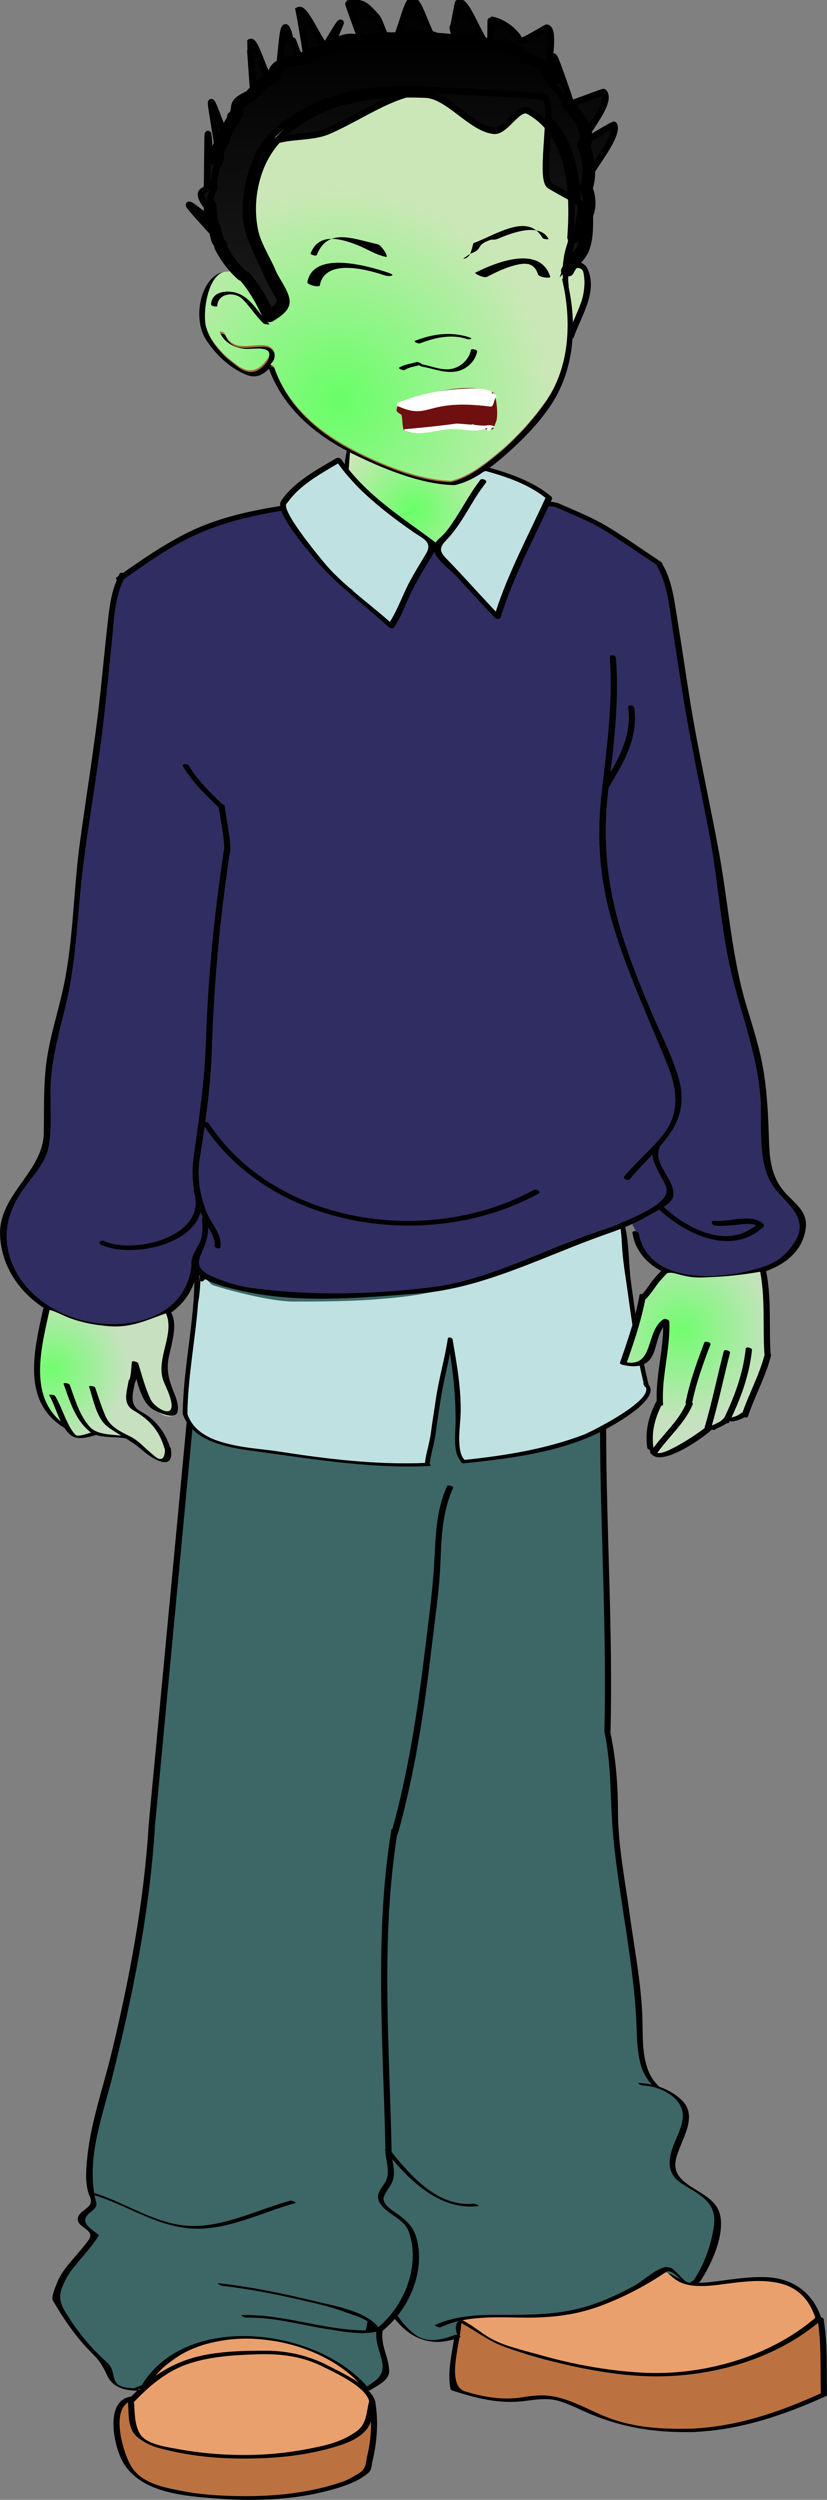 <?xml version="1.0"?>
<svg xmlns="http://www.w3.org/2000/svg" xmlns:xlink="http://www.w3.org/1999/xlink" version="1.1" width="63.762" height="192.551" viewBox="0,-0.008,63.762,192.551">
  <rect x="0" y="-0.008" width="63.762" height="192.551" fill="#808080" stroke="none"/>
  <defs>
    <radialGradient cx="240.091" cy="121.861" r="6.303" gradientUnits="userSpaceOnUse" id="color-1">
      <stop offset="0" stop-color="#67ff66"/>
      <stop offset="1" stop-color="#cbe7b7"/>
    </radialGradient>
    <radialGradient cx="234.265" cy="113.417" r="16.422" gradientUnits="userSpaceOnUse" id="color-2">
      <stop offset="0" stop-color="#67ff66"/>
      <stop offset="1" stop-color="#cbe7b7"/>
    </radialGradient>
    <linearGradient x1="238.88" y1="85.526" x2="238.88" y2="106.627" gradientUnits="userSpaceOnUse" id="color-3">
      <stop offset="0" stop-color="#000000"/>
      <stop offset="1" stop-color="#1a1a1a"/>
    </linearGradient>
    <linearGradient x1="239.157" y1="82.577" x2="239.157" y2="107.131" gradientUnits="userSpaceOnUse" id="color-4">
      <stop offset="0" stop-color="#000000"/>
      <stop offset="1" stop-color="#1a1a1a"/>
    </linearGradient>
    <radialGradient cx="260.75" cy="185" r="7.078" gradientUnits="userSpaceOnUse" id="color-5">
      <stop offset="0" stop-color="#71fd6e"/>
      <stop offset="1" stop-color="#c7e1c0"/>
    </radialGradient>
    <radialGradient cx="212.25" cy="188" r="5.828" gradientUnits="userSpaceOnUse" id="color-6">
      <stop offset="0" stop-color="#71fd6e"/>
      <stop offset="1" stop-color="#c7e1c0"/>
    </radialGradient>
  </defs>
  <g transform="translate(-208.178,-82.577)">
    <g data-paper-data="{&quot;isPaintingLayer&quot;:true}" fill="none" fill-rule="nonzero" stroke="none" stroke-width="none" stroke-linecap="butt" stroke-linejoin="miter" stroke-miterlimit="10" stroke-dasharray="" stroke-dashoffset="0" font-family="none" font-weight="none" font-size="none" text-anchor="none" style="mix-blend-mode: normal">
      <g id="R_Shoe" stroke="none" stroke-width="1">
        <path d="M259.957,257.5c-0.275,0.594 1.604,0.986 2.068,1.041c1.23,0.14 3.06,-0.294 4.249,-0.3c1.056,-0.009 2.236,0.16 3.165,0.563c0.597,0.258 1.684,1.474 1.839,2.109c0.034,0.141 0.015,0.416 -0.019,0.555c-0.995,0.388 -1.845,1.13 -2.803,1.634c-1.328,0.7 -2.766,1.224 -4.277,1.531c-1.581,0.325 -1.484,0.603 -3.108,0.681c-1.382,0.066 -4.501,0.16 -5.809,-0.093c-2.781,-0.528 -5.083,-0.601 -7.654,-1.892c-0.803,-0.096 -5.299,-1.828 -3.874,-2.158c1.245,-0.289 4.808,-0.326 6.091,-0.258c1.898,0.099 3.857,-0.666 5.642,-1.4c0.848,-0.349 1.534,-0.662 2.332,-1.083c0.716,-0.377 1.253,-0.535 1.765,-1.122" id="Fill_8_" fill="#eaa06d"/>
        <path d="M271.461,261.419c0.244,0.913 0.294,1.859 0.324,2.854c0.013,0.487 -0.107,0.851 -0.166,1.266c-0.061,0.455 0.106,0.89 0.044,1.344c-1.012,0.399 -1.893,1.009 -2.949,1.356c-1.139,0.375 -2.323,0.664 -3.471,1.024c-2.698,0.849 -5.754,0.687 -8.478,0.055c-1.084,-0.251 -2.11,-0.639 -3.138,-1.055c-0.992,-0.403 -1.728,-0.941 -2.83,-1.033c-1.123,-0.097 -2.207,0.235 -3.342,0.155c-1.058,-0.072 -2.263,-0.145 -3.248,-0.522c-2.099,-0.806 -0.647,-3.975 -0.706,-5.513c0.423,0.252 1.253,0.706 1.669,0.997c0.898,0.618 1.637,0.753 2.678,1.049c1.111,0.317 2.008,0.708 3.115,1.01c2.393,0.655 4.889,0.886 7.382,1.024c2.4,0.133 4.709,-0.004 6.932,-0.858c1.239,-0.475 2.428,-1.081 3.605,-1.696c0.72,-0.376 1.717,-1.565 2.514,-1.576" id="Trim_1_" fill="#bc7240"/>
        <path d="M271.054,261.137v0c-1.074,-3.326 -4.108,-3.03 -6.971,-2.649c-0.873,0.117 -1.76,0.233 -2.641,0.107c-0.971,-0.139 -1.44,-0.596 -2.099,-1.288c-0.133,-0.141 0.344,-0.106 0.443,-0.003c0.676,0.713 1.26,1.082 2.276,1.09c0.575,0.007 1.155,-0.083 1.727,-0.156c1.09,-0.141 2.178,-0.298 3.282,-0.278c2.185,0.037 3.782,1.147 4.459,3.239c0.051,0.158 -0.426,0.092 -0.477,-0.062zM271.679,261.198v0c0.321,1.933 0.218,3.885 0.259,5.839c0.006,0.191 -0.473,0.085 -0.477,-0.063c-0.039,-1.95 0.061,-3.903 -0.259,-5.839c-0.029,-0.179 0.452,-0.094 0.477,0.063zM261.567,269.894v0c-2.77,0.062 -5.288,-0.311 -7.852,-1.378c-0.802,-0.335 -1.556,-0.737 -2.388,-0.997c-1.094,-0.336 -2.062,-0.054 -3.155,0.03c-1.747,0.137 -3.396,-0.301 -5.048,-0.827c-0.066,-0.019 -0.191,-0.058 -0.211,-0.142c-0.345,-1.785 0.419,-3.474 0.349,-5.26c-0.008,-0.189 0.469,-0.087 0.477,0.06c0.051,1.333 -1.284,4.902 0.308,5.387c1.419,0.431 2.85,0.69 4.329,0.461c0.742,-0.115 1.456,-0.211 2.202,-0.116c1.641,0.209 3.136,1.194 4.672,1.746c1.976,0.71 4.047,0.825 6.128,0.778c0.171,-0.004 0.515,0.25 0.19,0.257zM271.892,267.116v0c-3.345,1.509 -6.656,2.632 -10.325,2.781c-0.172,0.007 -0.51,-0.245 -0.188,-0.257c3.595,-0.146 6.856,-1.265 10.133,-2.745c0.131,-0.062 0.571,0.136 0.38,0.222zM271.515,261.26v0c-3.564,3.078 -8.591,4.445 -13.211,4.342c-2.616,-0.062 -5.206,-0.565 -7.739,-1.198c-1.193,-0.299 -2.364,-0.667 -3.522,-1.083c-1.357,-0.484 -2.307,-1.351 -3.585,-1.956c-0.299,-0.141 -0.022,-0.278 0.183,-0.18c0.741,0.35 1.359,0.851 2.042,1.3c1.154,0.755 2.755,1.088 4.065,1.458c2.575,0.732 5.233,1.225 7.906,1.377c4.639,0.261 9.835,-1.161 13.413,-4.247c0.126,-0.103 0.569,0.082 0.447,0.185z" id="Outline_13_" fill="#000000"/>
      </g>
      <g id="L_Shoe" stroke="none" stroke-width="1">
        <path d="M236.909,267.571c0.008,0.69 -0.464,2.024 -0.998,2.372c-0.724,0.466 -2.039,0.968 -2.875,1.138c-3.661,0.75 -8.924,0.779 -12.57,-0.139c-0.835,-0.21 -1.653,-0.659 -1.865,-1.326c-0.11,-0.352 -0.37,-1.794 -0.317,-2.115c0.093,-0.594 1.366,-1.351 1.742,-1.88c0.404,-0.567 1.247,-1.024 1.809,-1.475c1.131,-0.915 2.871,-1.192 4.295,-1.405c1.627,-0.245 3.068,-0.023 4.748,0.456c1.303,0.376 2.363,0.965 3.526,1.63c0.56,0.323 1.071,0.575 1.408,1.173c0.279,0.493 0.575,1.275 1.097,1.57" id="Fill_6_" fill="#eaa06d"/>
        <path d="M237.014,268.916c0.378,0.989 -0.183,2.808 -0.461,3.859c-0.135,0.509 -1.048,0.66 -1.498,0.945c-0.653,0.409 -1.431,0.434 -2.175,0.614c-1.466,0.354 -3.004,0.575 -4.528,0.575c-1.386,0 -2.403,-0.126 -3.792,-0.185c-1.148,-0.048 -2.338,-0.308 -3.458,-0.541c-0.928,-0.196 -1.932,-0.344 -2.567,-1.087c-0.763,-0.892 -1.168,-1.905 -1.326,-2.988c-0.119,-0.806 -0.346,-2.175 0.52,-2.529c0.85,-0.346 0.72,1.363 0.87,2.032c0.244,1.081 2.019,1.355 3.078,1.63c2.774,0.724 5.102,0.839 7.797,0.474c1.522,-0.205 3.112,-0.254 4.513,-0.839c0.414,-0.173 1.152,-0.288 1.503,-0.603c0.351,-0.317 0.588,-0.495 0.822,-0.824c0.083,0.021 0.214,-0.562 0.259,-0.517" id="Trim" fill="#bc7240"/>
        <path d="M236.643,267.549v0c-0.185,-1.129 -2.778,-2.297 -3.673,-2.74c-1.564,-0.77 -3.248,-0.959 -4.968,-0.902c-1.814,0.058 -3.729,0.17 -5.446,0.784c-1.625,0.58 -2.967,1.736 -4.127,2.979c-0.111,0.117 -0.566,-0.056 -0.447,-0.18c1.377,-1.479 2.922,-2.639 4.869,-3.249c1.833,-0.573 4.047,-0.618 5.957,-0.607c1.641,0.013 3.286,0.414 4.739,1.186c0.93,0.495 3.373,1.569 3.572,2.791c0.029,0.18 -0.451,0.093 -0.476,-0.062zM218.519,267.694v0c0.056,0.796 0.031,1.59 0.428,2.307c0.458,0.821 1.982,1.03 2.813,1.182c1.753,0.325 3.543,0.494 5.323,0.491c1.986,-0.001 3.98,-0.264 5.918,-0.702c0.957,-0.217 1.878,-0.559 2.675,-1.138c0.8,-0.584 0.734,-1.462 0.965,-2.316c0.041,-0.155 0.455,-0.038 0.477,0.099c0.244,1.492 0.134,3.015 -0.214,4.484c-0.134,0.564 -0.009,0.708 -0.499,1.084c-0.461,0.35 -1.028,0.619 -1.571,0.813c-3.088,1.095 -6.702,1.277 -9.946,1.02c-2.444,-0.195 -5.794,-0.404 -7.201,-2.748c-0.707,-1.175 -1.509,-4.777 0.567,-5.103c0.143,-0.019 0.562,0.21 0.296,0.252c-2.029,0.319 -0.891,4.064 -0.266,5.101c0.811,1.35 2.555,1.65 3.979,1.927c1.384,0.269 2.804,0.356 4.214,0.382c2.718,0.05 5.593,-0.214 8.172,-1.129c0.381,-0.138 0.74,-0.354 1.089,-0.557c0.728,-0.424 0.603,-0.788 0.769,-1.484c0.314,-1.333 0.364,-2.762 0.139,-4.109c0.16,0.033 0.317,0.063 0.477,0.099c-0.258,0.966 -0.195,1.671 -0.997,2.369c-0.69,0.603 -1.637,0.884 -2.494,1.126c-2.336,0.653 -4.863,0.833 -7.277,0.79c-1.919,-0.031 -3.943,-0.279 -5.799,-0.774c-0.682,-0.177 -1.325,-0.467 -1.853,-0.935c-0.689,-0.614 -0.595,-1.762 -0.654,-2.59c-0.019,-0.192 0.46,-0.095 0.468,0.059z" id="Outline_12_" fill="#000000"/>
      </g>
      <g id="Pants_3_" stroke="none" stroke-width="1">
        <path d="M261.662,258.195c-0.019,0.029 0.071,0.085 0.18,0.123c-0.601,0.532 -2.055,-0.998 -2.75,-0.726c-1.207,0.355 -1.024,0.915 -2.224,1.404c-1.376,0.558 -3.151,1.565 -4.613,1.694c-2.704,0.237 -4.253,0.246 -6.839,0.223c-2.758,0 -2.031,1.222 -1.948,1.609c-1.995,1.246 -4.355,-0.351 -4.871,-1.609c-0.97,1.234 -1.609,0.7 -1.195,1.996c0.792,2.481 0.037,3.462 -0.7,3.546c-0.447,0.05 -2.352,-1.88 -3.163,-2.186c-1.672,-1.069 -2.088,-1.073 -4.088,-1.365c-2.096,-0.304 -3.622,-0.367 -5.983,0.272c-2.119,0.194 -3.196,2.491 -4.583,3.496c-0.052,-0.057 -0.291,-0.156 -0.356,-0.16c-2.216,-0.029 -1.136,-1.12 -2.112,-2c-1.115,-1.001 -2.095,-2.147 -2.907,-3.409c-0.467,-0.729 -0.91,-1.359 -0.574,-2.252c0.184,-0.495 0.414,-0.962 0.733,-1.386c0.693,-0.921 1.521,-1.73 2.133,-2.716c0.001,-0.022 -0.004,-0.035 -0.02,-0.049c-0.788,-0.618 -1.542,-1.019 -0.566,-1.794c0.611,-0.483 0.375,-0.605 0.255,-1.224c-0.585,-2.99 0.6,-6.11 1.327,-8.98c1.603,-6.342 2.922,-12.856 3.324,-19.395c0,-0.002 -0.003,-0.003 -0.003,-0.004c0.965,-10.236 1.934,-20.477 2.899,-30.711c0.153,0.048 0.021,-0.219 0.021,-0.219l1.115,-12.854c15.972,-2.672 29.154,-2.554 29.154,-2.554l1.152,15.536c-0.004,0.004 -0.019,0.004 -0.019,0.009c0.008,7.813 0.532,15.611 0.332,23.427c0,0.006 0.011,0.01 0.013,0.016c-0.001,0.003 -0.009,0.003 -0.009,0.007c0.562,2.639 0.426,5.191 0.662,7.847c0.22,2.507 0.637,5.01 1.013,7.495c0.379,2.508 0.719,4.979 0.81,7.514c0.049,1.445 0.082,3.24 1.185,4.317c-0.331,-0.07 -0.666,-0.116 -1.004,-0.123c-0.236,-0.005 0.209,0.195 0.31,0.194c0.638,0.013 1.4,0.238 2.009,0.636c0.066,0.046 0.136,0.094 0.203,0.142c0.579,0.447 0.964,1.071 0.835,1.857c-0.113,0.69 -0.418,1.276 -0.674,1.918c-0.484,1.22 -0.536,2.276 0.643,3.017c1.336,0.844 2.74,1.406 2.445,3.298c-0.221,1.432 -0.735,2.917 -1.552,4.12z" id="Fill_7_" fill="#3d6767"/>
        <path d="M263.638,252.964c0.522,1.607 -0.618,4.063 -1.499,5.365c-0.017,0.025 -0.057,0.028 -0.096,0.029c-0.055,0.145 -0.601,0.242 -0.601,0.242l-0.014,-0.046c-0.694,-0.101 -1.41,-1.321 -1.899,-0.988c-1.562,1.062 -3.243,1.934 -5.011,2.598c-1.902,0.716 -3.8,0.931 -5.814,0.919c-2.199,-0.014 -4.498,-0.202 -6.552,0.739c-0.128,0.063 -0.508,-0.135 -0.449,-0.161c1.624,-0.744 3.378,-0.802 5.134,-0.793c2.393,0.012 4.594,-0.001 6.896,-0.749c1.134,-0.369 2.215,-0.885 3.264,-1.445c0.732,-0.391 1.591,-1.237 2.373,-1.457c0.199,-0.06 0.393,-0.029 0.583,0.059c0.339,0.163 1.009,1.122 1.302,1.098c0.027,-0.002 0.074,0.009 0.129,0.027l-0.003,-0.009l0.281,-0.196c0.818,-1.203 1.332,-2.688 1.552,-4.12c0.294,-1.893 -1.11,-2.455 -2.445,-3.298c-1.179,-0.741 -1.127,-1.797 -0.643,-3.017c0.257,-0.642 0.561,-1.228 0.674,-1.918c0.129,-0.787 -0.257,-1.41 -0.835,-1.857c-0.065,-0.049 -0.133,-0.097 -0.203,-0.142c-0.608,-0.397 -1.371,-0.622 -2.009,-0.636c-0.101,0.001 -0.545,-0.199 -0.31,-0.194c0.339,0.007 0.674,0.052 1.004,0.123c-1.103,-1.077 -1.135,-2.872 -1.185,-4.317c-0.091,-2.536 -0.432,-5.006 -0.81,-7.514c-0.374,-2.486 -0.792,-4.988 -1.013,-7.495c-0.237,-2.656 -0.1,-5.209 -0.662,-7.847c-0.001,-0.004 0.008,-0.004 0.009,-0.007c-0.002,-0.006 -0.013,-0.01 -0.013,-0.016c0.2,-7.815 -0.324,-15.613 -0.332,-23.427c0,-0.005 0.015,-0.005 0.019,-0.009l-1.152,-15.536c0,0 -13.182,-0.118 -29.154,2.554l-1.115,12.854c0,0 0.132,0.268 -0.021,0.219c-0.965,10.233 -1.934,20.474 -2.899,30.711c0,0.001 0.003,0.002 0.003,0.004c-0.402,6.539 -1.721,13.053 -3.324,19.395c-0.711,2.805 -1.849,5.851 -1.353,8.781c2.546,0.775 4.867,2.518 7.593,2.537c2.573,0.02 5.078,-1.281 7.512,-1.949c0.115,-0.031 0.536,0.147 0.396,0.186c-2.616,0.718 -5.285,2.147 -8.033,1.956c-2.692,-0.186 -4.925,-1.782 -7.447,-2.56c0.002,0.009 0.002,0.019 0.004,0.029c0.121,0.618 0.356,0.741 -0.255,1.224c-0.976,0.775 -0.222,1.176 0.566,1.794c0.015,0.014 0.021,0.029 0.02,0.049c-0.611,0.986 -1.44,1.794 -2.133,2.716c-0.318,0.424 -0.549,0.891 -0.733,1.386c-0.336,0.894 0.107,1.524 0.574,2.252c0.813,1.262 1.792,2.407 2.907,3.409c0.977,0.879 -0.104,1.97 2.112,2l0.58,-0.23c3.424,-5.638 13.392,-4.439 17.362,0.086c0.739,-0.458 1.37,-0.847 1.17,-1.866c-0.182,-0.928 -0.521,-1.453 -0.446,-2.335c-1.26,0.261 -2.689,-0.029 -3.929,-0.229c-2.046,-0.328 -4.011,-0.913 -6.104,-0.855c-0.099,0.002 -0.545,-0.191 -0.308,-0.199c3.226,-0.083 6.297,1.169 9.523,1.179c0.048,-0.229 0.099,-0.459 0.146,-0.69c-0.316,-0.2 -0.654,-0.354 -1.009,-0.466c-0.541,-0.188 -1.066,-0.387 -1.617,-0.556c-0.85,-0.257 -1.72,-0.449 -2.583,-0.646c-1.985,-0.455 -3.985,-0.846 -6.009,-1.075c-0.122,-0.013 -0.517,-0.229 -0.204,-0.194c2.544,0.288 5.055,0.818 7.542,1.418c1.415,0.342 3.684,0.724 4.713,1.951c2.022,-1.672 3.23,-4.737 2.361,-7.293c-0.37,-1.087 -1.621,-1.319 -2.212,-2.2c-0.398,-0.592 -0.076,-1.006 0.297,-1.539c0.494,-0.694 0.203,-1.511 0.104,-2.294c0,-0.002 -0.003,-0.003 -0.003,-0.004c0,-0.007 0,-0.015 0,-0.024c-0.004,-0.034 -0.01,-0.068 -0.013,-0.103c0,-0.003 0.009,-0.002 0.01,-0.005c-0.001,-0.037 -0.003,-0.073 -0.003,-0.11c-0.009,-0.012 -0.02,-0.024 -0.029,-0.036c-0.027,-0.033 -0.009,-0.05 0.027,-0.059c-0.167,-8.22 -0.873,-16.492 0.462,-24.659c0.005,-0.022 0.038,-0.031 0.078,-0.035c1.216,-4.414 1.917,-8.934 2.471,-13.472c0.276,-2.267 0.596,-4.541 0.738,-6.82c0.139,-2.143 0.101,-4.136 1.009,-6.136c0.048,-0.112 0.513,0.049 0.474,0.132c-0.841,1.857 -0.909,3.732 -0.988,5.732c-0.087,2.256 -0.44,4.52 -0.703,6.758c-0.562,4.79 -1.288,9.565 -2.593,14.216c-0.004,0.013 -0.029,0.013 -0.044,0.02c-1.28,8.097 -0.588,16.298 -0.424,24.449c1.537,1.932 3.631,4.256 6.323,3.979c0.104,-0.013 0.55,0.172 0.311,0.197c-2.727,0.28 -4.912,-1.647 -6.584,-3.623c0.111,0.705 0.271,1.358 -0.142,2.023c-0.173,0.279 -0.35,0.509 -0.486,0.811c-0.262,0.596 0.674,1.13 1.035,1.39c0.811,0.582 1.305,1.102 1.524,2.102c0.438,1.976 -0.257,4.145 -1.529,5.735c0.003,0.003 0.011,0.004 0.013,0.008c0.417,0.587 0.861,1.117 1.465,1.52c0.911,0.607 2.04,0.287 2.97,-0.059c0.106,-0.04 0.534,0.134 0.39,0.186c-2.108,0.775 -3.723,0.236 -5.044,-1.416c-0.29,0.333 -0.599,0.642 -0.936,0.906c-0.174,1.159 0.448,1.956 0.501,3.079c0.035,0.758 -0.972,1.186 -1.484,1.51c-0.1,0.061 -0.371,-0.013 -0.442,-0.099c-3.745,-4.633 -13.657,-5.71 -16.843,0.094c-0.067,0.109 -0.447,-0.032 -0.469,-0.111c-0.056,0.02 -0.111,0.039 -0.163,0.056c0.043,0.021 0.079,0.043 0.096,0.061c0.021,0.023 0.013,0.038 -0.047,0.039c-0.003,0 -0.003,0.001 -0.007,0.001c-0.039,-0.001 -0.077,-0.004 -0.116,-0.005c-0.607,-0.017 -1.182,-0.112 -1.634,-0.419c-0.007,-0.004 -0.012,-0.009 -0.018,-0.013c-0.251,-0.174 -0.466,-0.41 -0.621,-0.744c-0.355,-0.767 -0.572,-1.128 -1.207,-1.754c-0.837,-0.827 -1.548,-1.775 -2.197,-2.752c-0.276,-0.413 -0.528,-0.842 -0.78,-1.268c-0.152,-0.256 0.216,-1.077 0.314,-1.331c0.292,-0.782 0.885,-1.446 1.42,-2.071c0.337,-0.393 0.675,-0.783 0.986,-1.2c0.471,-0.633 -0.161,-0.83 -0.574,-1.213c-0.321,-0.298 -0.288,-0.622 0,-0.914c0.382,-0.384 1.006,-0.582 0.716,-1.241c-0.396,-0.9 -0.312,-1.96 -0.218,-2.932c0.256,-2.753 1.225,-5.459 1.873,-8.132c1.389,-5.739 2.506,-11.64 2.867,-17.543c0,-0.001 -0.002,-0.002 -0.002,-0.003c0.441,-4.667 0.882,-9.334 1.322,-14.001c0.078,-0.826 0.156,-1.65 0.234,-2.475c0.456,-4.82 0.911,-9.641 1.366,-14.459l1.177,-13.201c0,0 17.872,-2.97 30.044,-2.554l1.135,16.151c0.009,7.811 0.533,15.607 0.333,23.418c0.432,2.034 0.569,4.033 0.58,6.106c0.012,2.642 0.548,5.258 0.904,7.868c0.352,2.572 0.855,5.136 0.97,7.736c0.076,1.712 -0.161,4.058 1.161,5.375c0.048,0.048 0.083,0.104 0.136,0.15c0.023,0.008 0.047,0.018 0.069,0.027c0.634,0.224 1.225,0.559 1.707,1.045c1.331,1.337 -0.259,3.223 -0.502,4.651c-0.341,2.023 2.795,2.199 3.363,3.943z" id="Outline_11_" fill="#000000"/>
      </g>
      <g id="Undershirt" stroke="none" stroke-width="1">
        <path d="M222.624,191.491c0,-0.001 -0.001,-0.001 -0.002,-0.003c0.034,-2.856 0.602,-5.666 0.819,-8.505c0.099,-0.515 0.151,-1.012 0.183,-1.631c-0.029,-0.317 0.031,0.124 0.302,-0.191c0.216,-0.251 0.342,0.3 0.713,0.416c0.538,0.172 1.514,0.445 2.059,0.574c1.208,0.293 2.912,0.672 4.167,0.672c2.912,0 5.583,-0.032 8.476,-0.382c3.366,-0.407 5.669,-1.348 8.86,-2.441c2.532,-0.868 5.083,-2.755 7.62,-3.618c0.292,0.792 0.275,1.73 0.343,2.561c0.087,1.079 0.276,2.154 0.423,3.226c0.317,2.331 0.663,4.649 1.218,6.933c-0.034,0.034 -0.045,0.08 0.03,0.139c0.001,0.001 0.001,0.001 0.001,0.002c0.007,0.024 0.011,0.048 0.017,0.072c0.011,0.047 0.061,0.079 0.118,0.102c0.033,0.068 0.045,0.143 0.037,0.222c-0.002,0.027 -0.009,0.055 -0.011,0.083c-0.295,1.188 -4.449,3.22 -4.765,3.339c-2.965,1.134 -6.085,1.628 -9.228,1.959c-0.684,-0.62 -0.34,-2.696 -0.316,-3.476c0.062,-1.957 -0.293,-3.894 -0.619,-5.814c-0.022,-0.121 -0.336,-0.216 -0.36,-0.063c-0.237,1.565 -0.694,3.089 -0.922,4.666c-0.125,0.865 -0.273,1.726 -0.383,2.593c-0.1,0.785 -0.366,1.529 -0.459,2.306c-0.002,0.009 0.009,0.015 0.011,0.024c-3.829,0.158 -7.613,-0.311 -11.389,-0.895c-0.681,-0.104 -1.527,-0.177 -2.395,-0.302c-0.815,-0.14 -1.661,-0.32 -2.419,-0.582c-0.985,-0.387 -1.791,-0.988 -2.127,-1.986z" id="Fill_5_" fill="#c0e1e1"/>
        <path d="M258.186,189.227c0.873,1.032 -2.168,2.778 -2.833,3.163c-3.385,1.978 -7.6,2.499 -11.427,2.893c-0.123,0.014 -0.273,-0.117 -0.231,-0.192c-0.59,-0.628 -0.413,-2.015 -0.398,-2.756c0.038,-1.863 -0.138,-3.657 -0.41,-5.475c-0.004,-0.019 -0.008,-0.039 -0.009,-0.059c-0.004,0.018 -0.008,0.036 -0.011,0.055c-0.239,1.188 -0.542,2.367 -0.726,3.575c-0.129,0.865 -0.271,1.726 -0.382,2.593c-0.099,0.779 -0.363,1.518 -0.455,2.291c0.088,0.068 0.129,0.167 -0.029,0.175c-4.412,0.209 -8.702,-0.498 -13.056,-1.09c-2.072,-0.282 -5.168,-0.617 -5.955,-2.936c0,-0.003 -0.003,-0.004 -0.003,-0.006c0.005,-0.383 0.023,-0.765 0.045,-1.147c0.086,-1.526 0.289,-3.042 0.48,-4.559c0.209,-1.662 0.397,-3.325 0.379,-5.006c-0.002,-0.174 0.362,-0.11 0.364,0.034c0.008,0.736 -0.03,1.47 -0.086,2.201c-0.217,2.84 -0.785,5.65 -0.819,8.505c0.001,0.001 0.002,0.001 0.002,0.002c0.335,0.998 1.142,1.599 2.127,1.986c0.745,0.292 1.59,0.464 2.419,0.582c0.868,0.124 1.714,0.198 2.395,0.302c3.775,0.584 7.56,1.053 11.389,0.895c-0.002,-0.008 -0.013,-0.014 -0.011,-0.024c0.092,-0.778 0.359,-1.521 0.459,-2.306c0.11,-0.866 0.257,-1.727 0.383,-2.593c0.229,-1.577 0.685,-3.102 0.922,-4.666c0.024,-0.154 0.339,-0.058 0.36,0.063c0.326,1.92 0.68,3.856 0.619,5.814c-0.024,0.78 -0.368,2.856 0.316,3.476c3.144,-0.331 6.263,-0.826 9.228,-1.959c0.316,-0.119 4.47,-2.151 4.765,-3.339c0.007,-0.029 0.009,-0.056 0.011,-0.083c0.008,-0.079 -0.004,-0.154 -0.037,-0.222c-0.057,-0.023 -0.106,-0.054 -0.118,-0.102c-0.006,-0.024 -0.01,-0.048 -0.017,-0.072c0,-0.001 0,-0.001 -0.001,-0.002c-0.075,-0.06 -0.065,-0.105 -0.03,-0.139c-0.555,-2.284 -0.901,-4.602 -1.218,-6.933c-0.146,-1.072 -0.334,-2.146 -0.423,-3.226c-0.068,-0.831 -0.05,-1.769 -0.343,-2.561c-0.007,-0.018 -0.009,-0.037 -0.016,-0.055c-0.073,-0.182 0.285,-0.162 0.337,-0.028c0.575,1.471 0.466,3.442 0.681,4.997c0.364,2.661 0.722,5.32 1.363,7.931z" id="Outline_10_" fill="#000000"/>
      </g>
      <g id="Sweater" stroke="none" stroke-width="1">
        <path d="M257.431,177.583c-0.022,-0.1 -0.132,-0.16 -0.241,-0.184c-0.068,-0.175 -0.141,-0.326 -0.225,-0.423c-0.009,-0.009 -0.013,-0.076 -0.015,-0.144c0.384,-0.175 0.762,-0.361 1.125,-0.577c0.484,-0.288 1.869,-0.885 1.999,-1.495c0.278,-1.312 -1.618,-2.518 -1.026,-3.805c0.01,-0.025 -0.007,-0.043 -0.009,-0.065c1.239,-1.408 2.112,-2.894 1.493,-5.174c-0.501,-1.848 -1.475,-3.63 -2.208,-5.392c-0.768,-1.843 -1.523,-3.699 -2.126,-5.604c-1.193,-3.78 -1.592,-7.386 -1.11,-11.315c0.007,-0.058 0.013,-0.115 0.021,-0.173c1.14,-1.888 2.311,-3.86 1.975,-6.146c-0.031,-0.226 -0.522,-0.287 -0.486,-0.033c0.269,1.836 -0.459,3.445 -1.343,4.979c0.352,-2.928 0.638,-5.83 0.421,-8.797c-0.017,-0.227 -0.507,-0.289 -0.49,-0.036c0.247,3.351 -0.194,6.597 -0.563,9.902c-0.026,0.043 -0.026,0.083 -0.014,0.121c-0.028,0.253 -0.057,0.504 -0.084,0.758c-0.343,3.239 -0.098,6.338 0.811,9.48c1.104,3.814 2.787,7.393 4.275,11.06c0.804,1.978 1.019,3.86 -0.43,5.591c-0.9,1.077 -1.982,1.981 -2.876,3.064c-0.162,0.196 0.294,0.392 0.438,0.216c0.555,-0.67 1.158,-1.277 1.727,-1.879c0.078,0.876 0.847,1.791 1.073,2.556c0.293,0.994 -1.726,1.88 -2.459,2.236c-0.855,0.415 -1.74,0.753 -2.646,1.05c-4.31,1.425 -8.55,3.84 -13.107,4.374c-4.576,0.538 -9.072,0.649 -13.635,0.057c-0.913,-0.119 -1.853,-0.36 -2.704,-0.716c-0.937,-0.389 -1.838,-0.701 -1.313,-1.885c0.376,-0.849 0.53,-1.3 0.562,-2.04c0.258,0.419 0.52,0.864 0.471,1.334c-0.024,0.237 0.455,0.358 0.477,0.127c0.105,-1.037 -0.738,-1.787 -1.094,-2.717c-0.532,-1.4 -0.746,-2.729 -0.496,-4.213c0.452,-2.691 0.829,-5.364 0.914,-8.095c0.162,-5.244 0.634,-10.433 1.435,-15.617c0.001,-0.009 -0.009,-0.014 -0.009,-0.023c0.002,-0.01 0.013,-0.012 0.013,-0.025c-0.04,-1.07 -0.292,-2.124 -0.435,-3.184c-0.001,-0.002 0,-0.004 -0.001,-0.006c-0.003,-0.02 -0.007,-0.04 -0.009,-0.06c-0.011,-0.094 -0.106,-0.15 -0.206,-0.177c-0.935,-0.927 -1.871,-1.783 -2.546,-2.943c-0.111,-0.192 -0.599,-0.177 -0.46,0.061c0.732,1.256 1.739,2.166 2.75,3.177c0.145,1.026 0.377,2.044 0.42,3.082c-0.761,4.939 -1.246,9.888 -1.414,14.884c-0.096,2.983 -0.505,5.85 -0.93,8.798c-0.161,1.123 -0.177,2.195 0.144,3.296c0.149,0.509 0.328,1.009 0.548,1.492c-0.03,0.028 -0.059,0.057 -0.058,0.108c0.022,0.698 0.097,1.269 -0.218,1.9c-0.237,0.476 -0.695,1.112 -0.597,1.66c-0.477,4.626 -6.121,5.381 -9.759,3.804c-2.103,-0.911 -3.9,-2.638 -4.379,-4.968c-0.358,-1.737 0.219,-3.358 1.246,-4.763c0.693,-0.945 1.629,-1.937 1.871,-3.126c0.366,-1.774 0.032,-3.696 0.214,-5.504c0.182,-1.813 0.636,-3.508 1.076,-5.27c0.915,-3.676 0.932,-7.418 1.417,-11.159c0.495,-3.788 1.167,-7.553 1.594,-11.351c0.208,-1.84 0.378,-3.685 0.574,-5.526c0.175,-1.651 0.193,-3.446 0.941,-4.957c1.749,-1.217 3.506,-2.484 5.445,-3.375c2.236,-1.024 4.608,-1.57 7.034,-1.939c0.044,-0.007 0.055,-0.029 0.079,-0.046c0.208,-0.024 0.383,-0.056 0.383,-0.056l3.444,-1.148c0,0 2.85,4.275 7.561,4.354c4.711,0.079 4.869,-3.879 4.869,-3.879l4.431,0.53c1.306,0.565 2.665,1.093 3.878,1.846c1.325,0.824 2.6,1.735 3.909,2.584c0.911,1.552 1.031,3.458 1.304,5.208c0.274,1.736 0.523,3.475 0.809,5.209c0.575,3.479 1.334,6.923 1.99,10.386c0.669,3.524 0.864,7.176 1.691,10.659c0.751,3.161 1.943,6.14 2.23,9.407c0.19,2.215 -0.342,5.386 1.177,7.257c0.989,1.217 2.594,2.284 1.484,4.046c-0.551,0.875 -1.253,1.487 -2.215,1.836c-2.969,1.083 -8.979,1.672 -9.807,-2.478z" id="Fill_4_" fill="#302d63"/>
        <path d="M268.565,174.263c0.741,0.911 1.92,1.532 1.736,2.91c-0.27,2.013 -1.959,3.03 -3.74,3.525c-2.921,0.812 -7.786,1.063 -9.344,-2.203c-0.138,-0.295 -0.213,-0.625 -0.276,-0.944c-0.026,-0.137 0.11,-0.174 0.247,-0.147c0.11,0.021 0.221,0.081 0.242,0.18c0.827,4.15 6.838,3.561 9.807,2.478c0.962,-0.351 1.664,-0.961 2.215,-1.836c1.109,-1.763 -0.495,-2.829 -1.484,-4.046c-1.518,-1.871 -0.987,-5.042 -1.177,-7.257c-0.287,-3.267 -1.478,-6.246 -2.23,-9.407c-0.827,-3.483 -1.022,-7.135 -1.691,-10.659c-0.657,-3.465 -1.416,-6.908 -1.99,-10.386c-0.286,-1.734 -0.537,-3.473 -0.809,-5.209c-0.274,-1.749 -0.393,-3.655 -1.304,-5.208c-1.309,-0.849 -2.583,-1.76 -3.909,-2.584c-1.213,-0.753 -2.572,-1.28 -3.878,-1.846l-4.431,-0.53c0,0 -0.158,3.958 -4.869,3.879c-4.711,-0.079 -7.561,-4.354 -7.561,-4.354l-3.444,1.148c0,0 -0.175,0.032 -0.383,0.056c-0.024,0.016 -0.035,0.039 -0.079,0.046c-2.425,0.369 -4.798,0.915 -7.034,1.939c-1.94,0.891 -3.696,2.159 -5.445,3.375c-0.748,1.512 -0.766,3.307 -0.941,4.957c-0.196,1.84 -0.366,3.685 -0.574,5.526c-0.427,3.797 -1.099,7.563 -1.594,11.351c-0.485,3.74 -0.503,7.483 -1.417,11.159c-0.44,1.762 -0.894,3.457 -1.076,5.27c-0.181,1.809 0.152,3.731 -0.214,5.504c-0.242,1.188 -1.179,2.18 -1.871,3.126c-1.027,1.406 -1.605,3.027 -1.246,4.763c0.479,2.33 2.275,4.057 4.379,4.968c3.639,1.577 9.283,0.822 9.759,-3.804c-0.098,-0.547 0.36,-1.184 0.597,-1.66c0.315,-0.631 0.24,-1.202 0.218,-1.9c-0.001,-0.051 0.029,-0.081 0.058,-0.108c-0.062,-0.134 -0.112,-0.272 -0.167,-0.408c-0.694,2.612 -5.443,3.54 -7.661,2.525c-0.296,-0.136 -0.034,-0.412 0.216,-0.296c2.355,1.074 8.071,-0.386 6.914,-3.826c-0.015,-0.045 0.003,-0.072 0.015,-0.104c-0.163,-0.887 -0.139,-1.766 -0.009,-2.678c0.425,-2.948 0.834,-5.815 0.93,-8.798c0.167,-4.996 0.653,-9.945 1.414,-14.884c-0.043,-1.037 -0.274,-2.056 -0.42,-3.082c-1.011,-1.012 -2.018,-1.922 -2.75,-3.177c-0.139,-0.237 0.349,-0.252 0.46,-0.061c0.675,1.16 1.611,2.016 2.546,2.943c0.1,0.027 0.194,0.083 0.206,0.177c0.003,0.02 0.007,0.04 0.009,0.06c0.001,0.002 0,0.004 0.001,0.006c0.143,1.061 0.395,2.115 0.435,3.184c0,0.011 -0.011,0.014 -0.013,0.025c0,0.008 0.009,0.013 0.009,0.023c-0.801,5.184 -1.273,10.372 -1.435,15.617c-0.056,1.824 -0.25,3.621 -0.503,5.416c0.099,-0.012 0.213,0.016 0.269,0.099c5.207,7.897 17.079,9.5 25.054,5.125c0.191,-0.104 0.605,0.153 0.366,0.285c-8.159,4.479 -20.324,2.894 -25.737,-5.14c-0.112,0.77 -0.233,1.541 -0.362,2.312c-0.25,1.485 -0.036,2.813 0.496,4.213c0.356,0.93 1.2,1.679 1.094,2.717c-0.022,0.231 -0.501,0.11 -0.477,-0.127c0.048,-0.47 -0.214,-0.915 -0.471,-1.334c-0.031,0.74 -0.186,1.19 -0.562,2.04c-0.525,1.184 0.376,1.496 1.313,1.885c0.851,0.356 1.791,0.598 2.704,0.716c4.564,0.592 9.06,0.48 13.635,-0.057c4.557,-0.533 8.797,-2.949 13.107,-4.374c0.905,-0.296 1.791,-0.634 2.646,-1.05c0.733,-0.356 2.752,-1.242 2.459,-2.236c-0.225,-0.766 -0.995,-1.681 -1.073,-2.556c-0.568,0.602 -1.172,1.209 -1.727,1.879c-0.144,0.176 -0.599,-0.021 -0.438,-0.216c0.894,-1.083 1.976,-1.986 2.876,-3.064c1.45,-1.732 1.234,-3.613 0.43,-5.591c-1.488,-3.668 -3.171,-7.246 -4.275,-11.06c-0.91,-3.141 -1.154,-6.242 -0.811,-9.48c0.027,-0.253 0.056,-0.505 0.084,-0.758c-0.01,-0.037 -0.01,-0.078 0.014,-0.121c0.37,-3.305 0.81,-6.552 0.563,-9.902c-0.016,-0.253 0.473,-0.191 0.49,0.036c0.218,2.967 -0.068,5.869 -0.421,8.797c0.884,-1.534 1.612,-3.142 1.343,-4.979c-0.035,-0.254 0.455,-0.193 0.486,0.033c0.337,2.287 -0.835,4.259 -1.975,6.146c-0.007,0.058 -0.013,0.115 -0.021,0.173c-0.483,3.929 -0.084,7.535 1.11,11.315c0.602,1.904 1.358,3.761 2.126,5.604c0.732,1.763 1.707,3.545 2.208,5.392c0.619,2.28 -0.254,3.766 -1.493,5.174c0.003,0.022 0.021,0.04 0.009,0.065c-0.592,1.287 1.304,2.493 1.026,3.805c-0.058,0.269 -0.363,0.535 -0.724,0.773c0.002,0.002 0.006,0.003 0.008,0.005c1.869,1.709 4.871,3.247 7.111,1.405c-0.442,-0.188 -1.114,-0.07 -1.53,-0.035c-0.541,0.046 -1.093,0.12 -1.637,0.059c-0.271,-0.034 -0.364,-0.408 -0.039,-0.37c1.067,0.123 2.844,-0.591 3.742,0.216c0.009,0.009 0.012,0.017 0.02,0.026c0.011,0.012 0.021,0.025 0.029,0.038c0.007,0.009 0.012,0.02 0.016,0.029c0.006,0.014 0.008,0.028 0.009,0.043c0.001,0.009 0.001,0.017 -0.001,0.025c-0.004,0.033 -0.017,0.067 -0.051,0.099c-2.425,2.252 -5.906,0.603 -7.99,-1.303c-0.009,-0.009 -0.013,-0.018 -0.022,-0.028c-0.365,0.212 -0.732,0.392 -0.939,0.515c-0.363,0.216 -0.742,0.402 -1.125,0.577c-0.62,0.282 -1.26,0.526 -1.903,0.749c-4.805,1.664 -9.585,4.253 -14.721,4.624c-4.628,0.335 -9.276,0.802 -13.847,-0.288c-0.8,-0.191 -2.369,-0.553 -3.134,-1.277c-0.674,3.235 -3.973,4.513 -7.198,4.249c-1.521,-0.124 -3.04,-0.617 -4.341,-1.415c-0.055,-0.034 -0.11,-0.068 -0.164,-0.104c-1.904,-1.226 -3.301,-3.128 -3.454,-5.555c-0.061,-0.962 0.212,-1.786 0.622,-2.554c0.23,-0.428 0.502,-0.841 0.786,-1.246c0.909,-1.3 1.927,-2.548 1.957,-4.188c0.028,-1.659 -0.021,-3.296 0.146,-4.95c0.197,-1.966 0.797,-3.827 1.249,-5.741c0.899,-3.802 0.861,-7.815 1.39,-11.682c0.534,-3.921 1.191,-7.821 1.603,-11.761c0.179,-1.687 0.336,-3.381 0.527,-5.067c0.133,-1.181 0.253,-2.311 0.716,-3.387c-0.072,-0.066 -0.097,-0.151 0.003,-0.22c0.044,-0.031 0.088,-0.062 0.133,-0.092c0.028,-0.054 0.042,-0.11 0.071,-0.164c0.048,-0.086 0.159,-0.097 0.261,-0.069c1.612,-1.12 3.23,-2.232 4.993,-3.105c2.195,-1.086 4.597,-1.643 7.002,-2.027c0.001,-0.001 0,-0.001 0.001,-0.002l0.018,-0.001c0.053,-0.008 0.107,-0.017 0.161,-0.026c0.074,-0.012 0.149,-0.025 0.224,-0.036c0.055,-0.009 0.107,0.008 0.155,0.029l4.192,-1.313c0,0 2.811,4.116 7.284,4.315c4.473,0.199 4.473,-3.879 4.473,-3.879c0,0 4.627,0.504 5.045,0.668c0.316,0.138 0.635,0.273 0.953,0.41c0.998,0.43 1.995,0.876 2.926,1.436c0.893,0.539 1.757,1.126 2.62,1.713c0.283,0.194 0.568,0.384 0.854,0.574c0.195,0.13 0.388,0.265 0.584,0.392c0.072,0.047 0.096,0.093 0.092,0.135c0.788,1.341 0.935,2.854 1.185,4.366c0.339,2.048 0.629,4.105 0.96,6.154c0.638,3.954 1.53,7.865 2.254,11.806c0.724,3.953 0.956,7.95 2.123,11.81c0.475,1.573 0.97,3.09 1.256,4.714c0.326,1.848 0.402,3.728 0.46,5.6c0.043,1.398 0.187,2.708 1.098,3.829z" id="Outline_9_" fill="#010101"/>
      </g>
      <path d="M235.307,101.393c0.28,0.062 0.903,1.033 0.617,0.968c-0.884,-0.196 -1.343,-0.571 -2.185,-0.904c-1.514,-0.598 -3.012,-0.886 -3.61,0.627c-0.043,0.107 0.426,0.257 0.478,0.127c0.834,-2.104 2.732,-1.256 4.7,-0.82z" data-paper-data="{&quot;origPos&quot;:null}" id="L_Eyebrow" fill="#000000" stroke="none" stroke-width="1"/>
      <path d="M241.912,102.511c0,0 0.304,-0.009 0.499,-0.35c0.102,-0.178 0.261,-0.85 0.261,-0.85c1.815,-0.685 4.213,-2.357 5.324,-0.423c0.072,0.125 0.52,0.159 0.473,0.078c-0.673,-1.172 -2.527,-0.576 -3.773,-0.053c-0.616,0.259 -0.358,-0.023 -0.971,0.243c-0.82,0.356 -0.344,0.605 -1.181,0.92c-0.16,0.06 -0.748,0.476 -0.632,0.435z" data-paper-data="{&quot;origPos&quot;:null}" id="R_Eyebrow" fill="#000000" stroke="none" stroke-width="1"/>
      <g data-paper-data="{&quot;origPos&quot;:null}" id="Neck" stroke="none" stroke-width="1">
        <path d="M242.284,124.48c-4.213,0.211 -6.615,-2.371 -7.403,-3.405l0.209,-2.736l0.069,-0.922c0.06,0.032 0.119,0.066 0.18,0.095c2.312,1.127 5.25,2.375 7.858,2.426c0.041,0.001 0.069,-0.003 0.089,-0.008c0.001,0 0.002,0 0.002,0c0.648,-0.153 1.267,-0.444 1.854,-0.801c0.021,2.182 1.907,1.885 2.344,1.786c-0.188,1.038 -1.066,3.357 -5.202,3.564z" data-paper-data="{&quot;origPos&quot;:null}" id="Fill_1_" fill="url(#color-1)"/>
        <path d="M235.091,118.34l-0.218,2.851l-0.195,-0.28l-0.122,-0.175l0.237,-2.752l0.148,-0.891l0.237,0.06l-0.02,0.264l-0.069,0.923" id="L_Side" fill="#000000"/>
        <path d="M247.58,120.893c0,0 -2.412,0.706 -2.436,-1.764c-0.001,-0.097 -0.006,-0.188 0.001,-0.294h0.237c0,0 -0.257,2.296 2.177,1.841l0.017,0.182z" id="R_Side" fill="#000000"/>
      </g>
      <g id="Collar_3_" stroke="none" stroke-width="1">
        <path d="M245.645,119.746c0.143,-0.187 -0.31,-0.369 -0.441,-0.207c-0.038,0.048 -0.071,0.101 -0.108,0.15c0.002,-0.032 0.002,-0.128 0.002,-0.096c0.004,0.678 -0.59,-0.727 -0.084,-0.93l0.017,-0.01c0.029,0.023 0.052,0.048 0.102,0.061c1.719,0.446 3.695,1.062 5.107,2.203c-1.308,2.874 -2.866,5.752 -3.834,8.767c-0.804,-0.856 -1.597,-1.724 -2.396,-2.586c-0.41,-0.441 -0.82,-0.882 -1.24,-1.313c-0.606,-0.625 -0.875,-0.901 -0.182,-1.613c0.535,-0.548 0.963,-1.174 1.366,-1.82c0.074,-0.119 0.149,-0.237 0.221,-0.356c0.465,-0.767 0.913,-1.548 1.47,-2.249z" data-paper-data="{&quot;origPos&quot;:null}" id="R_Fill" fill="#c0e1e1"/>
        <path d="M235.468,128.159c-0.077,-0.112 -0.162,-0.213 -0.316,-0.287c-0.009,-0.005 -0.015,-0.01 -0.024,-0.014c-0.703,-0.612 -1.381,-1.243 -1.959,-1.944c-0.366,-0.447 -3.448,-4.135 -2.874,-4.583c0.014,-0.009 0.029,-0.017 0.038,-0.031c0.93,-1.347 2.509,-2.207 3.905,-3.031c0.007,0.009 0.013,0.017 0.02,0.026c0.221,0.306 0.456,0.602 0.701,0.89c0.351,0.411 0.717,0.81 1.107,1.188c0.09,0.087 0.184,0.169 0.276,0.255c1.164,1.09 2.457,2.055 3.747,2.948c0.686,0.478 1.484,0.738 0.937,1.648c-0.393,0.65 -0.787,1.302 -1.159,1.966c-0.598,1.068 -0.971,2.253 -1.629,3.284c-0.885,-0.786 -1.846,-1.533 -2.768,-2.315z" id="L_Fill" fill="#c0e1e1"/>
        <path d="M250.749,120.95c-0.002,0.008 0.008,0.013 0.003,0.02c-1.364,3.005 -3.017,6.013 -3.981,9.177c-0.009,0.026 -0.03,0.046 -0.063,0.06c-0.101,0.079 -0.298,0.044 -0.382,-0.059c-1.02,-1.069 -2.01,-2.166 -3.015,-3.252c-0.457,-0.492 -1.411,-1.111 -1.634,-1.824c-0.606,0.988 -1.221,1.976 -1.739,3.011c-0.476,0.945 -0.774,1.936 -1.388,2.812c-0.096,0.137 -0.326,0.046 -0.416,-0.039c-2.013,-1.842 -4.295,-3.444 -5.983,-5.601c-0.401,-0.509 -2.917,-3.394 -2.27,-4.133c0.005,-0.009 0.004,-0.019 0.01,-0.029c1.002,-1.451 2.726,-2.345 4.205,-3.226c0.139,-0.083 0.329,-0.016 0.413,0.108c0.002,0.003 0.004,0.006 0.006,0.009c1.864,2.716 4.669,4.436 7.252,6.372c0.166,-0.234 0.435,-0.444 0.587,-0.598c0.389,-0.4 0.694,-0.892 0.999,-1.356c0.494,-0.762 0.933,-1.561 1.45,-2.309c0.094,-0.137 0.193,-0.27 0.292,-0.403c0.037,-0.049 0.07,-0.102 0.108,-0.15c0.13,-0.162 0.582,0.021 0.44,0.207c-0.557,0.702 -1.005,1.482 -1.47,2.249c-0.072,0.119 -0.147,0.237 -0.221,0.356c-0.403,0.646 -0.832,1.272 -1.366,1.82c-0.693,0.713 -0.425,0.988 0.182,1.613c0.421,0.431 0.829,0.872 1.24,1.313c0.798,0.862 1.591,1.731 2.396,2.586c0.967,-3.015 2.526,-5.893 3.834,-8.767c-1.413,-1.141 -3.389,-1.757 -5.107,-2.203c-0.048,-0.012 -0.073,-0.038 -0.102,-0.061c-0.144,-0.113 -0.06,-0.311 0.187,-0.248c0.302,0.078 0.612,0.164 0.924,0.255c0.079,0.023 0.159,0.047 0.238,0.07c1.528,0.456 3.111,1.077 4.29,2.074c0.006,0.005 0.007,0.009 0.011,0.013c0.027,0.018 0.041,0.036 0.053,0.06c0.015,0.028 0.018,0.052 0.014,0.074zM233.169,125.912c0.578,0.701 1.255,1.332 1.959,1.943c0.115,0.1 0.224,0.203 0.34,0.302c0.922,0.782 1.883,1.53 2.768,2.315c0.658,-1.031 1.032,-2.216 1.629,-3.284c0.372,-0.664 0.766,-1.316 1.159,-1.966c0.547,-0.91 -0.25,-1.17 -0.937,-1.648c-1.29,-0.894 -2.582,-1.859 -3.747,-2.948c-0.091,-0.086 -0.185,-0.167 -0.276,-0.255c-0.39,-0.378 -0.756,-0.777 -1.107,-1.188c-0.246,-0.288 -0.48,-0.584 -0.701,-0.89c-0.007,-0.009 -0.013,-0.017 -0.02,-0.026c-1.396,0.825 -2.974,1.685 -3.905,3.031c-0.009,0.014 -0.024,0.022 -0.038,0.031c-0.575,0.447 2.508,4.137 2.874,4.583z" id="Outline_6_" fill="#000000"/>
      </g>
      <path d="M252.023,103.391c0.723,-0.317 1.11,-0.218 1.162,0.297c0.041,0.242 0.062,0.486 0.059,0.732c-0.025,0.483 -0.087,0.954 -0.252,1.413c-0.192,0.534 -0.422,1.053 -0.645,1.572c-0.025,-0.928 -0.14,-1.859 -0.339,-2.778c0.004,-0.009 0.022,-0.009 0.02,-0.021c-0.056,-0.373 -0.053,-0.787 -0.025,-1.207c0.004,-0.005 0.017,-0.003 0.02,-0.009z" data-paper-data="{&quot;origPos&quot;:null}" id="R_Ear" fill="#cbe7b7" stroke="none" stroke-width="1"/>
      <path d="M248.135,116.094c-0.471,0.484 -0.957,0.952 -1.468,1.376c-1.1,0.906 -2.309,1.896 -3.721,2.243c-2.475,-0.064 -5.428,-1.296 -7.585,-2.424c-2.701,-1.408 -5.01,-3.417 -6.026,-6.363c-0.019,-0.054 -0.111,-0.09 -0.207,-0.112c-0.007,-0.026 -0.017,-0.055 -0.023,-0.08c0.076,-0.095 0.151,-0.191 0.22,-0.294c0.05,-0.071 -0.39,-0.257 -0.475,-0.128c-0.582,0.861 -1.335,1.293 -2.384,0.482c-0.376,-0.288 -0.763,-0.571 -1.089,-0.916c-0.543,-0.576 -1.076,-1.249 -1.274,-2.039c-0.253,-1.009 0.112,-3.921 1.459,-4.18c0.018,-0.004 0.036,-0.008 0.055,-0.01c0.313,-0.043 0.675,0.052 1.095,0.346c0.098,0.067 0.578,0.112 0.374,-0.029c-0.088,-0.061 -0.171,-0.098 -0.256,-0.147c-0.87,-9.504 0.823,-17.729 14.925,-16.779c13.651,0.921 10.661,12.878 10.423,13.753c-0.002,0.003 -0.01,0.001 -0.012,0.005c-0.503,0.95 -0.729,2.275 -0.636,3.39c-0.042,0.009 -0.067,0.027 -0.06,0.059c0.717,3.023 0.652,6.543 -1.149,9.187c-0.439,0.641 -0.929,1.263 -1.449,1.86c-0.251,0.262 -0.497,0.529 -0.74,0.802z" id="Head_Fill" fill="#a86c35" stroke="none" stroke-width="1"/>
      <path d="M253.489,103.291c0.788,1.802 -0.52,3.637 -1.09,5.298c-0.009,0.026 -0.044,0.033 -0.079,0.04c-0.126,1.853 -0.653,3.656 -1.741,5.252c-0.954,1.403 -2.194,2.646 -3.465,3.758c-0.461,0.403 -0.961,0.81 -1.492,1.175c0.009,0.003 0.014,0.008 0.022,0.01c-0.171,0.072 -0.324,0.163 -0.46,0.274c-0.599,0.369 -1.234,0.669 -1.897,0.826c-0.001,0 -0.002,0 -0.002,0c-0.02,0.006 -0.049,0.009 -0.089,0.008c-2.609,-0.051 -5.545,-1.3 -7.858,-2.426c-0.1,-0.048 -0.194,-0.104 -0.293,-0.155c0.001,0.004 0.002,0.008 0.003,0.011c-0.129,-0.09 -0.274,-0.162 -0.43,-0.221c0.008,-0.002 0.012,-0.005 0.02,-0.006c-2.541,-1.382 -4.723,-3.397 -5.725,-6.168c-0.446,0.475 -1.001,0.762 -1.715,0.481c-1.284,-0.504 -2.426,-1.595 -3.152,-2.745c-1.23,-1.944 -0.1,-5.857 2.245,-5.126c0.085,0.027 0.166,0.044 0.254,0.083c-0.141,-1.001 -1.418,-11.018 3.29,-14.211c2.716,-1.841 5.335,-2.747 8.255,-2.926c2.26,-0.138 4.704,0.162 7.513,0.809c0.186,0.044 0.37,0.083 0.56,0.128c6.739,1.633 7.676,9.683 6.495,13.422c0,0 -0.01,0.009 -0.027,0.023c0.002,0.008 0.018,0.017 0.014,0.024c-0.286,0.54 -0.484,1.213 -0.588,1.897c0.022,-0.009 0.049,-0.009 0.072,-0.017c0.501,-0.172 1.128,-0.048 1.359,0.484zM250.324,113.431c1.801,-2.644 1.867,-6.164 1.149,-9.186c-0.008,-0.032 0.017,-0.05 0.06,-0.059c-0.093,-1.114 0.132,-2.44 0.636,-3.39c0.002,-0.004 0.01,-0.002 0.012,-0.005c0.237,-0.875 3.228,-12.834 -10.423,-13.753c-14.102,-0.95 -15.795,7.275 -14.925,16.779c0.086,0.049 0.168,0.086 0.256,0.147c0.202,0.141 -0.276,0.094 -0.374,0.029c-0.42,-0.293 -0.783,-0.389 -1.095,-0.346c-0.019,0.003 -0.037,0.008 -0.055,0.01c-1.347,0.259 -1.712,3.171 -1.459,4.18c0.198,0.789 0.731,1.463 1.274,2.039c0.326,0.345 0.713,0.628 1.089,0.916c1.048,0.81 1.8,0.38 2.382,-0.48c0,-0.001 -0.001,-0.001 -0.001,-0.002c0.381,-1.01 -1.313,-0.624 -1.852,-0.691c-0.839,-0.1 -1.578,-0.491 -1.92,-1.293c-0.043,-0.1 0.414,-0.054 0.473,0.078c0.612,1.426 1.918,0.808 3.068,0.892c0.575,0.041 0.942,0.515 0.707,1.141c-0.069,0.103 -0.144,0.199 -0.22,0.294c-0.016,0.02 -0.03,0.042 -0.047,0.062c0.024,0.003 0.046,0.012 0.069,0.018c0.096,0.022 0.188,0.058 0.207,0.112c1.016,2.945 3.325,4.955 6.026,6.363c2.156,1.13 5.111,2.361 7.585,2.424c1.412,-0.347 2.621,-1.336 3.721,-2.243c0.513,-0.424 0.998,-0.891 1.469,-1.376c0.254,-0.261 0.502,-0.526 0.74,-0.802c0.519,-0.597 1.01,-1.218 1.449,-1.86zM252.992,105.834c0.164,-0.459 0.227,-0.929 0.251,-1.414c0.003,-0.245 -0.017,-0.489 -0.059,-0.732c-0.051,-0.514 -0.438,-0.614 -1.161,-0.296c-0.002,0.006 -0.015,0.004 -0.02,0.009c-0.029,0.421 -0.032,0.834 0.025,1.207c0.002,0.011 -0.015,0.012 -0.02,0.021c0.2,0.919 0.314,1.85 0.339,2.778c0.224,-0.52 0.453,-1.038 0.645,-1.572z" data-paper-data="{&quot;origPos&quot;:null}" id="Outline_4_" fill="#000000" stroke="none" stroke-width="1"/>
      <path d="M250.362,113.305c-0.439,0.642 -0.935,1.269 -1.454,1.865c-0.238,0.276 -0.489,0.543 -0.743,0.804c-0.47,0.484 -0.961,0.955 -1.474,1.379c-1.1,0.907 -2.321,1.901 -3.733,2.248c-2.474,-0.064 -5.452,-1.294 -7.609,-2.424c-2.701,-1.408 -5.037,-3.435 -6.054,-6.38c-0.019,-0.054 -0.112,-0.091 -0.208,-0.113c-0.024,-0.006 -0.046,-0.015 -0.07,-0.018c0.016,-0.02 0.03,-0.042 0.046,-0.062c0.076,-0.095 0.151,-0.191 0.22,-0.294c0.236,-0.626 -0.135,-1.105 -0.71,-1.146c-1.15,-0.084 -2.461,0.526 -3.072,-0.9c-0.059,-0.132 -0.423,-0.214 -0.38,-0.114c0.342,0.802 1.078,1.187 1.917,1.286c0.539,0.067 2.229,-0.325 1.848,0.685c0,0.001 -0.08,0.06 -0.08,0.061c-0.581,0.86 -1.336,1.287 -2.384,0.477c-0.376,-0.288 -0.765,-0.575 -1.091,-0.92c-0.543,-0.576 -1.079,-1.257 -1.277,-2.046c-0.253,-1.009 0.11,-3.934 1.457,-4.194c0.018,-0.003 0.136,-0.01 0.155,-0.013c0.313,-0.043 0.675,0.052 1.095,0.344c0.098,0.066 0.477,0.118 0.274,-0.023c-0.087,-0.061 -0.17,-0.099 -0.256,-0.148c-0.87,-9.504 0.883,-17.78 14.985,-16.83c13.652,0.92 10.7,12.918 10.462,13.793c-0.002,0.003 -0.01,0.001 -0.012,0.005c-0.503,0.95 -0.728,2.287 -0.635,3.402c-0.043,0.009 -0.067,0.027 -0.06,0.059c0.717,3.022 0.64,6.57 -1.161,9.214z" data-paper-data="{&quot;noHover&quot;:false,&quot;origItem&quot;:[&quot;Path&quot;,{&quot;applyMatrix&quot;:true,&quot;segments&quot;:[[[248.32405,113.29765],[0,0],[1.8012,-2.64385]],[[249.47355,104.1121],[0.71725,3.02195],[-0.0076,-0.0323]],[[249.5334,104.0532],[-0.04275,0.00855],[-0.0931,-1.11435]],[[250.16895,100.6636],[-0.5035,0.95],[0.0019,-0.0038]],[[250.1813,100.65885],[-0.0019,0.00285],[0.2375,-0.87495]],[[239.7579,86.9057],[13.6515,0.9196],[-14.1018,-0.95]],[[224.8334,103.6846],[-0.8702,-9.5038],[0.0855,0.0494]],[[225.08895,103.83185],[-0.0874,-0.0608],[0.20235,0.1406]],[[224.71465,103.86035],[0.09785,0.06555],[-0.4199,-0.2926]],[[223.6193,103.51455],[0.31255,-0.04275],[-0.019,0.00285]],[[223.5642,103.525],[0.01805,-0.00285],[-1.3471,0.25935]],[[222.105,107.705],[-0.2527,-1.0089],[0.1976,0.78945]],[[223.37895,109.7437],[-0.5434,-0.5757],[0.32585,0.34485]],[[224.46765,110.6595],[-0.3762,-0.28785],[1.04785,0.81035]],[[226.8493,110.17975],[-0.5814,0.85975],[0,-0.00095]],[[226.84835,110.17785],[0,0.00095],[0.38095,-1.00985]],[[224.9968,109.4872],[0.53865,0.0665],[-0.83885,-0.09975]],[[223.07685,108.19425],[0.342,0.8018],[-0.04275,-0.09975]],[[223.54995,108.27215],[-0.0589,-0.13205],[0.6118,1.42595]],[[226.61845,109.1642],[-1.15045,-0.0836],[0.57475,0.04085]],[[227.32525,110.30515],[0.2356,-0.62605],[-0.06935,0.1026]],[[227.10485,110.5987],[0.076,-0.095],[-0.01615,0.01995]],[[227.0583,110.66045],[0.01615,-0.01995],[0.02375,0.00285]],[[227.12765,110.6785],[-0.02375,-0.0057],[0.09595,0.02185]],[[227.33475,110.7906],[-0.019,-0.05415],[1.0165,2.945]],[[233.3606,117.1537],[-2.70085,-1.4079],[2.1565,1.12955]],[[240.9454,119.5781],[-2.4738,-0.06365],[1.4117,-0.34675]],[[244.66655,117.33515],[-1.1001,0.90725],[0.513,-0.4237]],[[246.13525,115.95955],[-0.47025,0.4845],[0.25365,-0.26125]],[[246.8753,115.15775],[-0.23845,0.2755],[0.5187,-0.5966]],[[248.32405,113.29765],[-0.4389,0.6422],[0,0]]],&quot;closed&quot;:true,&quot;fillColor&quot;:[0,0,0,1]}],&quot;origPos&quot;:null}" fill="url(#color-2)" stroke="none" stroke-width="0.5"/>
      <path d="M224.45,106.007c0.048,-0.933 1.088,-1.097 1.841,-0.909c1.249,0.317 1.757,1.574 2.634,2.399c0.114,0.108 -0.345,0.06 -0.435,-0.024c-0.599,-0.563 -1.026,-1.274 -1.604,-1.854c-0.628,-0.629 -1.911,-0.471 -1.96,0.518c-0.006,0.103 -0.484,0.017 -0.477,-0.129z" id="L_Ear" fill="#000000" stroke="none" stroke-width="1"/>
      <g data-paper-data="{&quot;origPos&quot;:null}" id="Hair" stroke="#000000" stroke-width="0.5">
        <path d="M253.169,99.304c0.002,0.897 0.057,1.983 -0.508,2.731c-0.221,0.291 -0.461,0.557 -0.669,0.846l-0.092,0.096c0.048,-0.149 0.198,-0.957 0.333,-1.986c0.13,0.104 0.408,0.093 0.427,-0.104c0.235,-3.381 0.082,-7.943 -3.223,-9.908c-0.885,-0.529 -1.871,-0.812 -2.888,-0.946c-1.58,-0.207 -3.175,-0.432 -4.763,-0.51c-2.93,-0.143 -6.127,-0.136 -8.864,1.048c-1.791,0.775 -3.967,2.106 -4.821,3.942c-0.846,1.81 -1.363,4.387 -0.6,6.317c0.462,1.171 1.03,2.351 1.564,3.493c0.187,0.41 0.495,0.79 0.655,1.207c0.185,0.489 -0.293,0.835 -0.703,1.096c-0.488,-1.026 -0.998,-1.948 -1.765,-2.82c-0.048,-0.056 -0.128,-0.081 -0.207,-0.085c-0.013,-0.023 -0.029,-0.046 -0.055,-0.069c-0.63,-0.577 -1.137,-1.259 -1.531,-2.017c0.005,-0.014 0.021,-0.018 0.022,-0.035c0.005,-0.136 -0.038,-0.229 -0.139,-0.32c-0.147,-0.129 -0.196,-0.377 -0.245,-0.558c-0.086,-0.323 -0.108,-0.627 -0.297,-0.897c-0.095,-0.429 -0.155,-0.864 -0.188,-1.301c0.013,-0.028 0.009,-0.06 -0.009,-0.096c-0.001,-0.025 -0.006,-0.048 -0.007,-0.072c-0.006,-0.078 -0.069,-0.126 -0.144,-0.16c-0.186,-0.403 0.155,-0.814 0.238,-1.244c0.012,-0.059 -0.009,-0.111 -0.047,-0.152c0.058,-0.516 0.151,-1.024 0.277,-1.528c0.03,-0.009 0.058,-0.025 0.08,-0.048c0.267,-0.287 0.168,-0.649 0.224,-1.001c0.064,-0.395 0.413,-0.633 0.495,-1.022c0.008,-0.033 -0.014,-0.058 -0.025,-0.086c0.24,-0.506 0.506,-0.997 0.81,-1.469c0.011,-0.017 0.013,-0.034 0.017,-0.051c0.079,-0.07 0.146,-0.151 0.16,-0.258c0.021,-0.137 -0.009,-0.284 0.019,-0.419c0.079,-0.403 0.636,-0.65 0.97,-0.82c0.027,-0.013 0.043,-0.029 0.059,-0.046c0,-0.001 0.001,-0.001 0.001,-0.001v0c0.007,-0.007 0.013,-0.012 0.018,-0.018c0.448,-0.494 0.942,-0.939 1.471,-1.346c0.141,0.045 0.313,0.015 0.312,-0.143c-0.006,-1.106 1.517,-1.086 2.288,-1.306c0.094,-0.028 0.118,-0.079 0.104,-0.134c0.574,-0.251 1.156,-0.471 1.753,-0.655c0.109,0.047 0.253,0.05 0.327,-0.033c0.56,-0.625 1.224,-0.762 2.013,-0.516c0.009,0.004 0.014,-0.002 0.024,0c0.008,-0.001 0.013,0.005 0.021,0.004c0.013,-0.002 0.027,-0.003 0.04,-0.005c0.04,0 0.079,0.002 0.107,-0.014c0.71,-0.102 1.42,-0.176 2.138,-0.219c0.025,-0.001 0.026,-0.015 0.045,-0.02c0.028,0.012 0.05,0.033 0.086,0.035c0.5,0.031 0.984,0.02 1.48,-0.054c0.578,-0.086 1.251,-0.206 1.801,0.062c0.011,0.002 0.017,0.011 0.029,0.012c0.004,0 0.007,0.001 0.01,0.001c0.07,0.038 0.138,0.037 0.197,0.019c0.444,0.035 0.887,0.074 1.329,0.125c0.067,0.008 0.104,-0.01 0.139,-0.031c0.094,0.048 0.212,0.065 0.292,0.012c0.637,-0.412 1.55,0.218 2.199,0.362c0.015,0.003 0.022,-0.005 0.036,-0.004c0.01,0.003 0.016,0.012 0.029,0.013c0.78,0.083 2.138,0.131 2.514,0.96c0.058,0.129 0.269,0.172 0.39,0.123c0.78,0.175 1.28,0.869 1.669,1.524c0.006,0.009 0.016,0.017 0.025,0.027c0.002,0.03 0.012,0.063 0.046,0.102c0.452,0.53 0.974,1.053 1.113,1.761c0.013,0.066 0.066,0.111 0.128,0.144c0.701,0.726 1.517,1.782 1.076,2.825c-0.051,0.034 -0.076,0.088 -0.039,0.168c0.425,0.922 0.517,2.056 0.238,3.032c-0.006,0.019 0.011,0.031 0.012,0.049c-0.054,0.034 -0.083,0.089 -0.047,0.173c0.269,0.62 0.33,1.426 0.012,2.042c-0.033,0.065 -0.017,0.123 0.017,0.173z" id="Fill" fill="url(#color-3)"/>
        <path d="M253.605,97.043c0.015,-0.017 0.04,-0.022 0.048,-0.048c0.286,-1.015 0.196,-2.186 -0.232,-3.152c0.006,-0.009 0.019,-0.009 0.023,-0.019c0.52,-1.166 -0.411,-2.394 -1.19,-3.19c-0.011,-0.011 -0.026,-0.018 -0.039,-0.027c-0.086,-0.336 -1.113,-3.331 -1.297,-3.624c-0.269,-0.428 0.469,2.181 0.141,1.796c-0.001,-0.001 -0.002,-0.001 -0.003,-0.002c-0.005,-0.011 -0.004,-0.022 -0.011,-0.035c-0.485,-0.819 -1.119,-1.661 -2.118,-1.832c-0.022,-0.004 -0.034,0.008 -0.055,0.008c-0.555,-0.866 -1.911,-0.986 -2.845,-1.084c-0.848,-0.191 -1.779,-0.824 -2.621,-0.303c-0.036,-0.025 -0.072,-0.051 -0.122,-0.057c-0.474,-0.054 -0.948,-0.098 -1.422,-0.131c-1.046,-0.45 -2.337,0.034 -3.427,-0.035c-0.054,-0.003 -0.081,0.017 -0.114,0.031c-0.045,-0.022 -0.091,-0.042 -0.141,-0.039c-0.504,0.029 -1.008,0.079 -1.51,0.139c-0.224,0.027 -0.448,0.053 -0.672,0.086c-0.081,-0.023 -0.162,-0.046 -0.241,-0.061c-0.711,-0.139 -1.358,0.002 -1.909,0.464c-0.03,0.026 -0.06,0.056 -0.09,0.084c-0.024,-0.001 0.712,-1.711 0.689,-1.705c-0.181,0.052 -1.116,1.83 -1.295,1.889c-0.668,0.218 -1.324,0.464 -1.959,0.769c-0.021,0.01 -0.032,0.023 -0.047,0.034c-0.624,0.134 -1.351,0.257 -1.767,0.666c-0.048,0.048 -0.092,0.101 -0.131,0.158c-0.076,0.11 -0.128,0.24 -0.162,0.389c-0.001,0.001 -0.004,0.001 -0.005,0.002c-0.643,0.467 -1.224,1.003 -1.758,1.588c-0.343,0.171 -0.817,0.391 -1.002,0.725c-0.097,0.174 -0.087,0.386 -0.121,0.571c-0.012,0.07 -0.038,0.135 -0.073,0.193c-0.03,0.049 -0.06,0.099 -0.12,0.133c-0.089,0.052 -0.088,0.122 -0.041,0.181c-0.309,0.502 -0.587,1.015 -0.831,1.55c-0.023,0.05 -0.01,0.096 0.019,0.134c-0.13,0.237 -0.348,0.43 -0.392,0.709c-0.038,0.241 0,0.534 -0.07,0.774c-0.004,0.014 -0.01,0.027 -0.016,0.04c-0.005,0.014 -0.017,0.026 -0.023,0.04c-0.078,0.007 -0.148,0.033 -0.168,0.112c-0.146,0.544 -0.211,-2.566 -0.289,-2.009c-0.027,0.193 -0.04,3.723 -0.058,3.916c-0.003,0.035 0.021,0.06 0.036,0.089c-0.08,0.259 -0.46,0.269 -0.5,0.537c-0.038,0.286 0.276,0.744 0.445,0.96c0.033,0.43 0.093,0.854 0.183,1.277c-0.029,0.041 -0.029,0.095 0.03,0.16c0.228,0.256 0.241,0.654 0.327,0.975c0.033,0.132 0.076,0.261 0.141,0.381c0.039,0.069 0.136,0.164 0.175,0.252c-0.032,0.034 -0.041,0.082 -0.008,0.146c0.431,0.85 0.999,1.602 1.704,2.243c0.048,0.046 0.11,0.065 0.17,0.067c0.003,0.003 0.003,0.006 0.006,0.009c0.2,0.228 0.383,0.46 0.552,0.696c0.035,0.049 0.065,0.101 0.099,0.15c0.466,0.677 0.838,1.393 1.196,2.166c0.068,0.145 0.282,0.199 0.416,0.111c0.273,-0.183 0.633,-0.397 0.878,-0.671c0.022,-0.025 0.046,-0.048 0.066,-0.074c0.154,-0.197 0.243,-0.424 0.196,-0.693c-0.124,-0.688 -0.772,-1.499 -1.047,-2.147c-0.433,-1.036 -1.16,-2.105 -1.38,-3.208c-0.218,-1.089 -0.212,-2.228 0.006,-3.317c0.503,-2.519 1.897,-4.215 4.139,-5.479c2.724,-1.533 5.941,-1.756 9.008,-1.644c1.765,0.063 3.51,2.588 5.266,2.786c0.93,0.104 1.874,-1.98 2.701,-1.519c3.345,1.867 3.461,6.376 3.225,9.73c-0.004,0.056 0.024,0.102 0.066,0.136c0.13,0.103 0.408,0.092 0.427,-0.104c0.235,-3.381 1.223,-2.05 -2.083,-4.016c-0.885,-0.529 0.502,-6.704 -0.515,-6.838c-1.58,-0.207 -6.688,-0.432 -8.277,-0.51c-2.93,-0.143 -5.556,1.954 -8.293,3.138c-1.791,0.775 -4.537,0.016 -5.391,1.852c-0.846,1.81 -1.363,4.387 -0.6,6.317c0.462,1.17 1.03,2.351 1.564,3.493c0.187,0.41 0.495,0.789 0.655,1.207c0.185,0.49 -0.293,0.835 -0.703,1.096c-0.488,-1.026 -0.998,-1.948 -1.765,-2.82c-0.049,-0.056 -0.128,-0.08 -0.207,-0.085c-0.013,-0.023 -0.029,-0.046 -0.055,-0.069c-0.63,-0.577 -1.137,-1.259 -1.531,-2.017c0.005,-0.014 0.021,-0.019 0.022,-0.035c0.006,-0.136 -0.037,-0.229 -0.139,-0.32c-0.147,-0.129 -2.542,-2.723 -2.592,-2.904c-0.086,-0.323 2.238,1.719 2.049,1.45c-0.095,-0.429 -0.156,-0.864 -0.188,-1.301c0.013,-0.027 0.009,-0.059 -0.009,-0.096c-0.001,-0.024 -0.006,-0.048 -0.007,-0.072c-0.006,-0.078 -0.07,-0.126 -0.144,-0.16c-0.186,-0.402 0.155,-0.813 0.238,-1.244c0.012,-0.059 -0.009,-0.11 -0.047,-0.152c0.058,-0.516 0.151,-1.024 0.277,-1.528c0.03,-0.01 0.058,-0.025 0.08,-0.048c0.267,-0.287 -0.601,-4.403 -0.546,-4.756c0.063,-0.395 1.183,3.122 1.265,2.732c0.008,-0.033 -0.014,-0.058 -0.025,-0.086c0.239,-0.506 0.506,-0.997 0.81,-1.469c0.011,-0.018 0.013,-0.034 0.017,-0.051c0.079,-0.07 0.146,-0.151 0.16,-0.258c0.02,-0.138 -0.009,-0.285 0.019,-0.419c0.079,-0.403 0.636,-0.651 0.97,-0.82c0.027,-0.013 0.043,-0.029 0.059,-0.046c0,0 0.001,0 0.001,-0.001v0c0.006,-0.006 -0.299,-4.202 -0.294,-4.209c0.448,-0.494 1.255,3.252 1.783,2.845c0.645,0.201 0.58,-3.343 0.893,-3.942c0.251,-0.48 0.595,1.759 0.592,1.218c-0.006,-1.106 0.345,1.495 1.114,1.275c0.094,-0.027 -0.586,-3.833 -0.599,-3.888c0.574,-0.252 1.86,3.282 2.457,3.099c0.109,0.047 0.253,0.05 0.327,-0.033c0.56,-0.625 1.224,-0.762 2.013,-0.516c0.009,0.003 0.014,-0.002 0.024,0c0.008,0 0.013,0.005 0.021,0.004c0.013,-0.002 0.027,-0.003 0.04,-0.005c0.04,0 -1.094,-3.048 -1.067,-3.064c1.139,-0.165 1.368,0.163 2.151,1.006c0.395,0.426 0.58,1.86 1.159,1.825c0.025,-0.001 0.027,-0.015 0.045,-0.02c0.029,0.012 0.05,0.033 0.086,0.035c0.5,0.031 0.984,-3.031 1.481,-3.104c0.578,-0.086 1.25,2.844 1.801,3.112c0.011,0.002 0.018,0.011 0.029,0.012c0.004,0 0.007,0.001 0.01,0.001c0.07,0.038 0.138,0.036 0.197,0.019c0.444,0.035 0.887,0.074 1.329,0.125c0.067,0.008 -0.275,-1.151 -0.241,-1.172c0.094,0.047 0.357,-1.846 0.437,-1.898c0.637,-0.412 1.785,3.269 2.433,3.413c0.015,0.003 0.022,-0.005 0.036,-0.004c0.011,0.002 0.017,-2.101 0.029,-2.099c0.779,0.083 1.903,0.835 2.279,1.664c0.059,0.129 1.911,-1.001 2.032,-1.051c0.78,0.175 -0.128,3.45 0.261,4.105c0.007,0.01 0.017,0.018 0.025,0.027c0.002,0.03 0.012,0.064 0.046,0.102c0.452,0.53 0.973,1.052 1.113,1.761c0.012,0.063 2.88,-1.064 2.944,-1.031c0.701,0.726 -1.298,2.955 -1.738,3.998c-0.051,0.034 2.505,-1.555 2.542,-1.474c0.425,0.923 -2.064,3.698 -2.343,4.675c-0.006,0.019 0.011,0.032 0.012,0.049c-0.054,0.034 -0.083,0.089 -0.047,0.173c0.268,0.62 0.33,1.426 0.012,2.042c-0.033,0.065 -0.018,0.123 0.017,0.173c0.002,0.897 0.057,1.983 -0.508,2.731c-0.221,0.291 -0.461,0.557 -0.669,0.846c-0.112,0.157 -0.218,0.317 -0.301,0.497c-0.099,0.216 0.376,0.351 0.477,0.13c0.288,-0.626 0.905,-1.031 1.169,-1.668c0.334,-0.81 0.317,-1.725 0.318,-2.585c0,-0.015 -0.016,-0.023 -0.02,-0.037c0.296,-0.682 0.256,-1.494 -0.031,-2.174z" data-paper-data="{&quot;origPos&quot;:null}" id="Outline" fill="url(#color-4)"/>
      </g>
      <path d="M237.307,101.386c0.28,0.062 0.903,1.033 0.617,0.968c-0.884,-0.196 -1.343,-0.571 -2.185,-0.904c-1.514,-0.598 -3.012,-0.886 -3.61,0.627c-0.043,0.107 0.426,0.257 0.478,0.127c0.834,-2.104 2.732,-1.256 4.7,-0.82z" data-paper-data="{&quot;origPos&quot;:null}" id="L_Eyebrow" fill="#000000" stroke="none" stroke-width="1"/>
      <path d="M243.912,102.504c0,0 0.304,-0.009 0.499,-0.35c0.102,-0.178 0.261,-0.85 0.261,-0.85c1.815,-0.685 4.213,-2.357 5.324,-0.423c0.072,0.125 0.52,0.159 0.473,0.078c-0.673,-1.172 -2.527,-0.576 -3.773,-0.053c-0.616,0.259 -0.358,-0.023 -0.971,0.243c-0.82,0.356 -0.344,0.605 -1.181,0.92c-0.16,0.06 -0.748,0.476 -0.632,0.435z" data-paper-data="{&quot;origPos&quot;:null}" id="R_Eyebrow" fill="#000000" stroke="none" stroke-width="1"/>
      <g id="Nose" fill="#000000" stroke="none" stroke-width="1">
        <path d="M239.398,111.062c-0.124,0.077 -0.536,-0.116 -0.45,-0.173c0.411,-0.258 0.874,-0.282 1.327,-0.431c0.098,-0.033 0.422,0.094 0.418,0.166c0.681,0.12 1.278,0.404 2.005,0.391c0.841,-0.015 1.643,-0.682 1.791,-1.499c0.022,-0.119 0.501,-0.008 0.477,0.126c-0.144,0.803 -0.899,1.46 -1.71,1.554c-0.923,0.108 -1.654,-0.245 -2.536,-0.385c-0.087,-0.013 -0.17,-0.065 -0.217,-0.112c-0.378,0.102 -0.767,0.145 -1.105,0.362z" id="Outline_3_"/>
        <path d="M240.561,109.018c-0.113,0.044 -0.547,-0.136 -0.388,-0.198c1.371,-0.537 2.783,-0.73 4.198,-0.266c0.323,0.106 0.02,0.195 -0.172,0.132c-1.219,-0.4 -2.479,-0.123 -3.639,0.332z" id="Outline_2_"/>
      </g>
      <path d="M237.825,103.777v0c-1.373,-0.466 -4.598,-1.327 -4.989,0.777c-0.033,0.18 -1,-0.04 -0.96,-0.257c0.463,-2.484 4.74,-1.23 6.274,-0.711c0.649,0.219 0.028,0.311 -0.325,0.191z" id="L_Eye" fill="#010101" stroke="none" stroke-width="1"/>
      <path d="M244.818,103.577v0c1.535,-0.78 4.98,-2.181 5.784,0.303c0.052,0.16 -0.868,0.057 -0.944,-0.178c-0.323,-1.002 -1.084,-0.898 -1.956,-0.654c-0.692,0.197 -1.345,0.521 -1.982,0.846c-0.241,0.125 -0.993,-0.272 -0.902,-0.317z" id="R_Eye" fill="#010101" stroke="none" stroke-width="1"/>
      <g id="R_Hand" stroke="none" stroke-width="1">
        <path d="M267.053,180.417c-0.253,0.604 0.133,2.317 0.247,3.055c0.067,0.417 0.197,0.817 0.174,1.318c-0.021,0.441 -0.055,0.897 -0.117,1.319c-0.145,0.96 -0.612,1.773 -0.794,2.694c-0.102,0.498 -0.119,0.86 -0.36,1.329c-0.218,0.416 -0.594,0.923 -0.535,1.415c-0.475,0.083 -1.052,0.131 -1.472,0.326c-0.389,0.18 -0.745,0.496 -1.154,0.692c-0.905,0.425 -1.542,1.056 -2.393,1.585c-0.375,0.234 -1.292,0.496 -1.74,0.407c-0.502,-0.099 -0.531,-0.553 -0.599,-1.016c-0.067,-0.458 -0.117,-0.993 0.004,-1.438c0.117,-0.427 0.415,-0.802 0.534,-1.258c0.262,-0.981 0.318,-2.112 0.48,-3.112c0.168,-1.048 0.287,-2.079 0.229,-3.166c-0.817,-0.011 -0.882,1.733 -1.127,2.268c-0.213,0.467 -0.381,0.529 -0.93,0.668c-0.484,0.122 -1.098,-0.02 -1.098,-0.02c-0.09,-0.492 0.32,-0.952 0.455,-1.382c0.154,-0.475 0.178,-0.985 0.254,-1.484c0.142,-0.936 0.343,-1.845 1.036,-2.557c0.387,-0.397 0.733,-0.805 1.125,-1.202c0.437,-0.44 0.865,-0.213 1.486,-0.064c1.024,0.243 1.485,0.18 2.585,0.126c1.244,-0.058 2.438,-0.218 3.656,-0.432" id="Fill_2_" fill="url(#color-5)"/>
        <path d="M267.114,186.871v0c-0.138,-2.143 0.084,-4.373 -0.356,-6.487c-0.037,-0.18 0.447,-0.1 0.479,0.06c0.441,2.115 0.218,4.342 0.356,6.487c0.015,0.198 -0.466,0.098 -0.479,-0.06zM257.534,182.441v0c0.269,-0.294 0.503,-0.598 0.728,-0.93c0.295,-0.444 0.674,-0.824 1.049,-1.201c0.117,-0.119 0.572,0.058 0.446,0.183c-0.375,0.378 -0.749,0.761 -1.049,1.203c-0.225,0.329 -0.457,0.635 -0.726,0.929c-0.111,0.124 -0.568,-0.051 -0.447,-0.184zM257.97,182.443v0c-0.325,1.781 -0.909,3.493 -1.509,5.198c-0.06,0.165 -0.535,0.025 -0.479,-0.129c0.598,-1.705 1.184,-3.418 1.509,-5.199c0.028,-0.159 0.512,-0.042 0.479,0.13zM259.724,184.41v0c-0.819,0.514 -0.841,1.707 -1.213,2.513c-0.441,0.954 -1.405,0.993 -2.316,0.771c-0.293,-0.07 -0.226,-0.304 0.06,-0.236c2.418,0.583 1.63,-2.358 3.087,-3.278c0.129,-0.082 0.571,0.108 0.382,0.23zM258.823,190.682v0c-0.133,-2.136 0.562,-4.213 0.483,-6.339c-0.008,-0.197 0.471,-0.095 0.479,0.059c0.08,2.128 -0.615,4.203 -0.484,6.34c0.015,0.195 -0.466,0.098 -0.477,-0.06zM261.038,190.599v0c0.317,-1.588 0.865,-3.099 1.437,-4.609c0.063,-0.165 0.538,-0.022 0.481,0.13c-0.575,1.51 -1.124,3.022 -1.439,4.61c-0.029,0.162 -0.512,0.042 -0.479,-0.131zM258.089,194.101v0c-0.199,-1.322 0.097,-2.438 0.705,-3.613c0.086,-0.162 0.547,-0.006 0.481,0.129c-0.599,1.152 -0.903,2.236 -0.707,3.543c0.029,0.188 -0.455,0.102 -0.479,-0.059zM261.595,190.714v0c-0.6,1.495 -1.929,2.562 -2.817,3.88c-0.087,0.131 -0.553,-0.025 -0.448,-0.186c0.872,-1.298 2.193,-2.352 2.786,-3.821c0.064,-0.166 0.538,-0.02 0.479,0.127zM264.462,186.769v0c-0.501,1.948 -0.901,3.919 -1.472,5.847c-0.05,0.166 -0.527,0.031 -0.479,-0.13c0.57,-1.928 0.967,-3.899 1.47,-5.846c0.043,-0.164 0.522,-0.036 0.481,0.129zM263.201,192.526v0c-0.508,0.646 -4.46,3.41 -4.912,1.789c-0.047,-0.17 0.434,-0.1 0.479,0.06c0.187,0.674 3.679,-1.646 3.987,-2.037c0.103,-0.125 0.56,0.039 0.446,0.188zM266.156,186.56v0c-0.21,1.97 -0.892,3.802 -1.764,5.57c-0.082,0.162 -0.547,0.008 -0.481,-0.131c0.872,-1.767 1.556,-3.599 1.764,-5.567c0.017,-0.155 0.5,-0.05 0.481,0.128zM264.425,191.985v0c-0.276,0.352 -0.775,0.485 -1.15,0.707c-0.132,0.078 -0.574,-0.115 -0.379,-0.229c0.351,-0.209 0.828,-0.332 1.088,-0.664c0.097,-0.126 0.557,0.039 0.442,0.186zM267.626,186.969v0c-0.407,1.638 -1.254,3.112 -1.781,4.709c-0.056,0.164 -0.533,0.027 -0.479,-0.129c0.527,-1.598 1.375,-3.07 1.781,-4.708c0.041,-0.164 0.52,-0.039 0.479,0.128zM265.763,191.593v0c-0.296,0.26 -0.692,0.383 -1.077,0.456c-0.112,0.019 -0.25,-0.018 -0.336,-0.092c-0.075,-0.066 -0.055,-0.146 0.044,-0.165c0.327,-0.058 0.669,-0.158 0.924,-0.384c0.124,-0.111 0.572,0.072 0.446,0.185z" id="Outline_7_" fill="#010101"/>
      </g>
      <g id="L_Hand" stroke="none" stroke-width="1">
        <path d="M220.997,183.659c1.051,1.206 0.198,2.476 0.059,3.831c-0.078,0.757 0.028,1.263 0.298,1.975c0.219,0.581 0.544,1.425 0.314,2.118c-1.462,0.59 -2.678,-2.067 -2.9,-3.19c-0.328,0.377 -0.594,1.15 -0.614,1.681c-0.041,0.971 0.99,1.167 1.524,1.853c0.744,0.958 1.241,1.96 1.55,3.101c-0.697,0.492 -2.034,-0.937 -2.564,-1.321c-0.929,-0.674 -1.744,-0.582 -2.877,-0.645c-0.517,-0.029 -0.824,0.106 -1.321,0.119c-0.618,0.017 -0.622,-0.202 -1.003,-0.553c-0.359,-0.335 -0.79,-0.493 -1.092,-0.896c-0.276,-0.37 -0.53,-0.796 -0.792,-1.181c-1.092,-1.593 -0.218,-4.492 -0.047,-6.234c0.059,-0.612 0.062,-0.985 0.672,-0.792c0.426,0.137 0.885,0.391 1.316,0.553c0.999,0.373 1.937,0.542 2.992,0.635c1.781,0.156 2.919,-0.448 4.484,-0.995" id="Fill_3_" fill="url(#color-6)"/>
        <path d="M218.584,189.008v0c-0.004,0.029 -0.006,0.058 -0.009,0.086c-0.161,-0.043 -0.32,-0.086 -0.481,-0.128c0.217,-0.374 0.186,-1.071 0.257,-1.497c0.021,-0.123 0.447,0.008 0.479,0.103c0.301,0.939 0.534,1.893 0.96,2.784c0.311,0.646 1.765,1.527 1.607,0.314c-0.072,-0.567 -0.368,-1.137 -0.585,-1.657c-0.732,-1.723 0.969,-3.778 0.106,-5.39c-0.047,-0.084 0.408,-0.048 0.475,0.078c0.514,0.965 -0.024,2.476 -0.215,3.472c-0.175,0.927 0.02,1.682 0.369,2.551c0.193,0.49 0.45,1.07 0.31,1.604c-0.175,0.67 -1.599,-0.026 -1.876,-0.197c-1.06,-0.638 -1.286,-2.572 -1.629,-3.633c0.16,0.033 0.318,0.067 0.477,0.102c-0.073,0.425 -0.044,1.124 -0.259,1.495c-0.063,0.111 -0.493,0.006 -0.479,-0.128c0.003,-0.03 0.006,-0.06 0.009,-0.089c0.015,-0.105 0.498,-0.009 0.483,0.132zM220.85,194.107v0c-0.387,-1.341 -1.15,-2.193 -2.349,-2.885c-0.881,-0.508 -0.569,-1.369 -0.416,-2.241c0.021,-0.115 0.501,-0.006 0.479,0.129c-0.139,0.805 -0.43,1.66 0.414,2.148c0.284,0.163 0.54,0.302 0.794,0.516c0.79,0.67 1.264,1.415 1.553,2.414c0.033,0.115 -0.438,0.047 -0.475,-0.081zM221.339,194.094v0c0.346,1.967 -1.466,0.817 -2.179,0.184c-0.832,-0.739 -1.765,-1.143 -2.651,-1.791c-0.898,-0.656 -1.13,-2.12 -1.462,-3.107c-0.037,-0.11 0.43,-0.054 0.475,0.078c0.243,0.721 0.47,1.435 0.767,2.138c0.386,0.917 1.195,1.239 2.017,1.664c0.349,0.179 0.627,0.433 0.911,0.693c0.308,0.282 0.613,0.561 0.94,0.819c0.69,0.539 0.788,-0.303 0.71,-0.761c-0.022,-0.127 0.451,-0.043 0.473,0.084zM218.308,193.497v0c-0.991,-0.426 -2.434,0.025 -3.299,-0.733c-1.079,-0.946 -1.453,-2.3 -1.931,-3.607c-0.037,-0.105 0.426,-0.051 0.475,0.078c0.408,1.113 0.732,2.299 1.524,3.21c0.751,0.864 2.385,0.486 3.402,0.924c0.314,0.136 0.019,0.21 -0.17,0.128zM215.677,193.074v0c-0.713,0.189 -1.585,0.522 -2.182,-0.084c-0.77,-0.78 -0.988,-2.028 -1.526,-2.958c-0.045,-0.078 0.403,-0.046 0.473,0.08c0.374,0.64 0.615,1.357 0.941,2.023c0.165,0.34 0.352,0.685 0.62,0.956c0.189,0.193 1.076,-0.158 1.283,-0.212c0.118,-0.029 0.543,0.155 0.39,0.196zM213.231,192.606v0c-3.45,-2.015 -2.425,-6.012 -1.72,-9.231c0.025,-0.119 0.507,0.001 0.479,0.13c-0.682,3.116 -1.766,7.101 1.615,9.072c0.207,0.122 -0.278,0.084 -0.373,0.029z" id="Outline_8_" fill="#010101"/>
      </g>
      <path d="M238.893,113.586c0,0 5.181,-1.951 7.412,-0.731c0,0 0.321,1.191 0.163,2.062c-0.008,0.037 -0.226,0.637 -0.258,0.674c0,0.069 -0.369,0.07 -0.438,0.076c-0.207,0.017 -0.706,-0.429 -0.706,-0.214c0,0.527 -0.281,-0.54 -0.624,-0.105c-0.3,0.379 -0.965,0.103 -1.444,0.165c-0.771,0.106 -1.282,0.23 -1.952,0.362c-0.937,-0.098 -1.068,0.162 -1.731,-0.162c-0.121,-0.166 -0.102,-1.027 -0.193,-1.199c-0.51,-0.317 -0.395,-0.258 -0.229,-0.927z" data-paper-data="{&quot;origPos&quot;:null}" id="Mouth" fill="#700f10" stroke="none" stroke-width="1"/>
      <path d="M238.76,113.619c1.381,-0.572 2.963,-0.935 4.418,-1.053c0.716,-0.058 2.082,-0.185 2.745,0.092c0.511,0.214 -0.19,0.307 0.35,0.185c-0.02,0.018 0.344,0.437 0.325,0.456c-0.006,0.001 -0.119,-0.211 -0.122,-0.208c-0.245,0.188 -0.187,0.836 -0.494,0.796c-5.136,-0.664 -4.585,1.128 -7.206,-0.069c-0.009,-0.045 -0.011,-0.089 -0.016,-0.134z" data-paper-data="{&quot;origPos&quot;:null}" id="Teeth" fill="#ffffff" stroke="none" stroke-width="1"/>
      <path d="M239.339,115.713c0.005,-0.045 0.008,-0.037 0.016,-0.081c2.662,-0.239 3.507,-0.371 3.997,-0.435c0.164,-0.021 2.045,0.177 2.209,0.156c0.307,-0.04 0.564,-0.076 0.809,0.112c0.004,0.003 -0.252,0.055 -0.246,0.055c0.019,0.019 -0.24,0.228 -0.22,0.246c-0.54,-0.122 0.214,-0.397 -0.297,-0.184c-0.663,0.277 -1.397,0.097 -2.113,0.039c-1.456,-0.118 -2.775,0.677 -4.155,0.105z" data-paper-data="{&quot;origPos&quot;:null,&quot;index&quot;:null}" id="Teeth" fill="#ffffff" stroke="none" stroke-width="1"/>
    </g>
  </g>
</svg>
